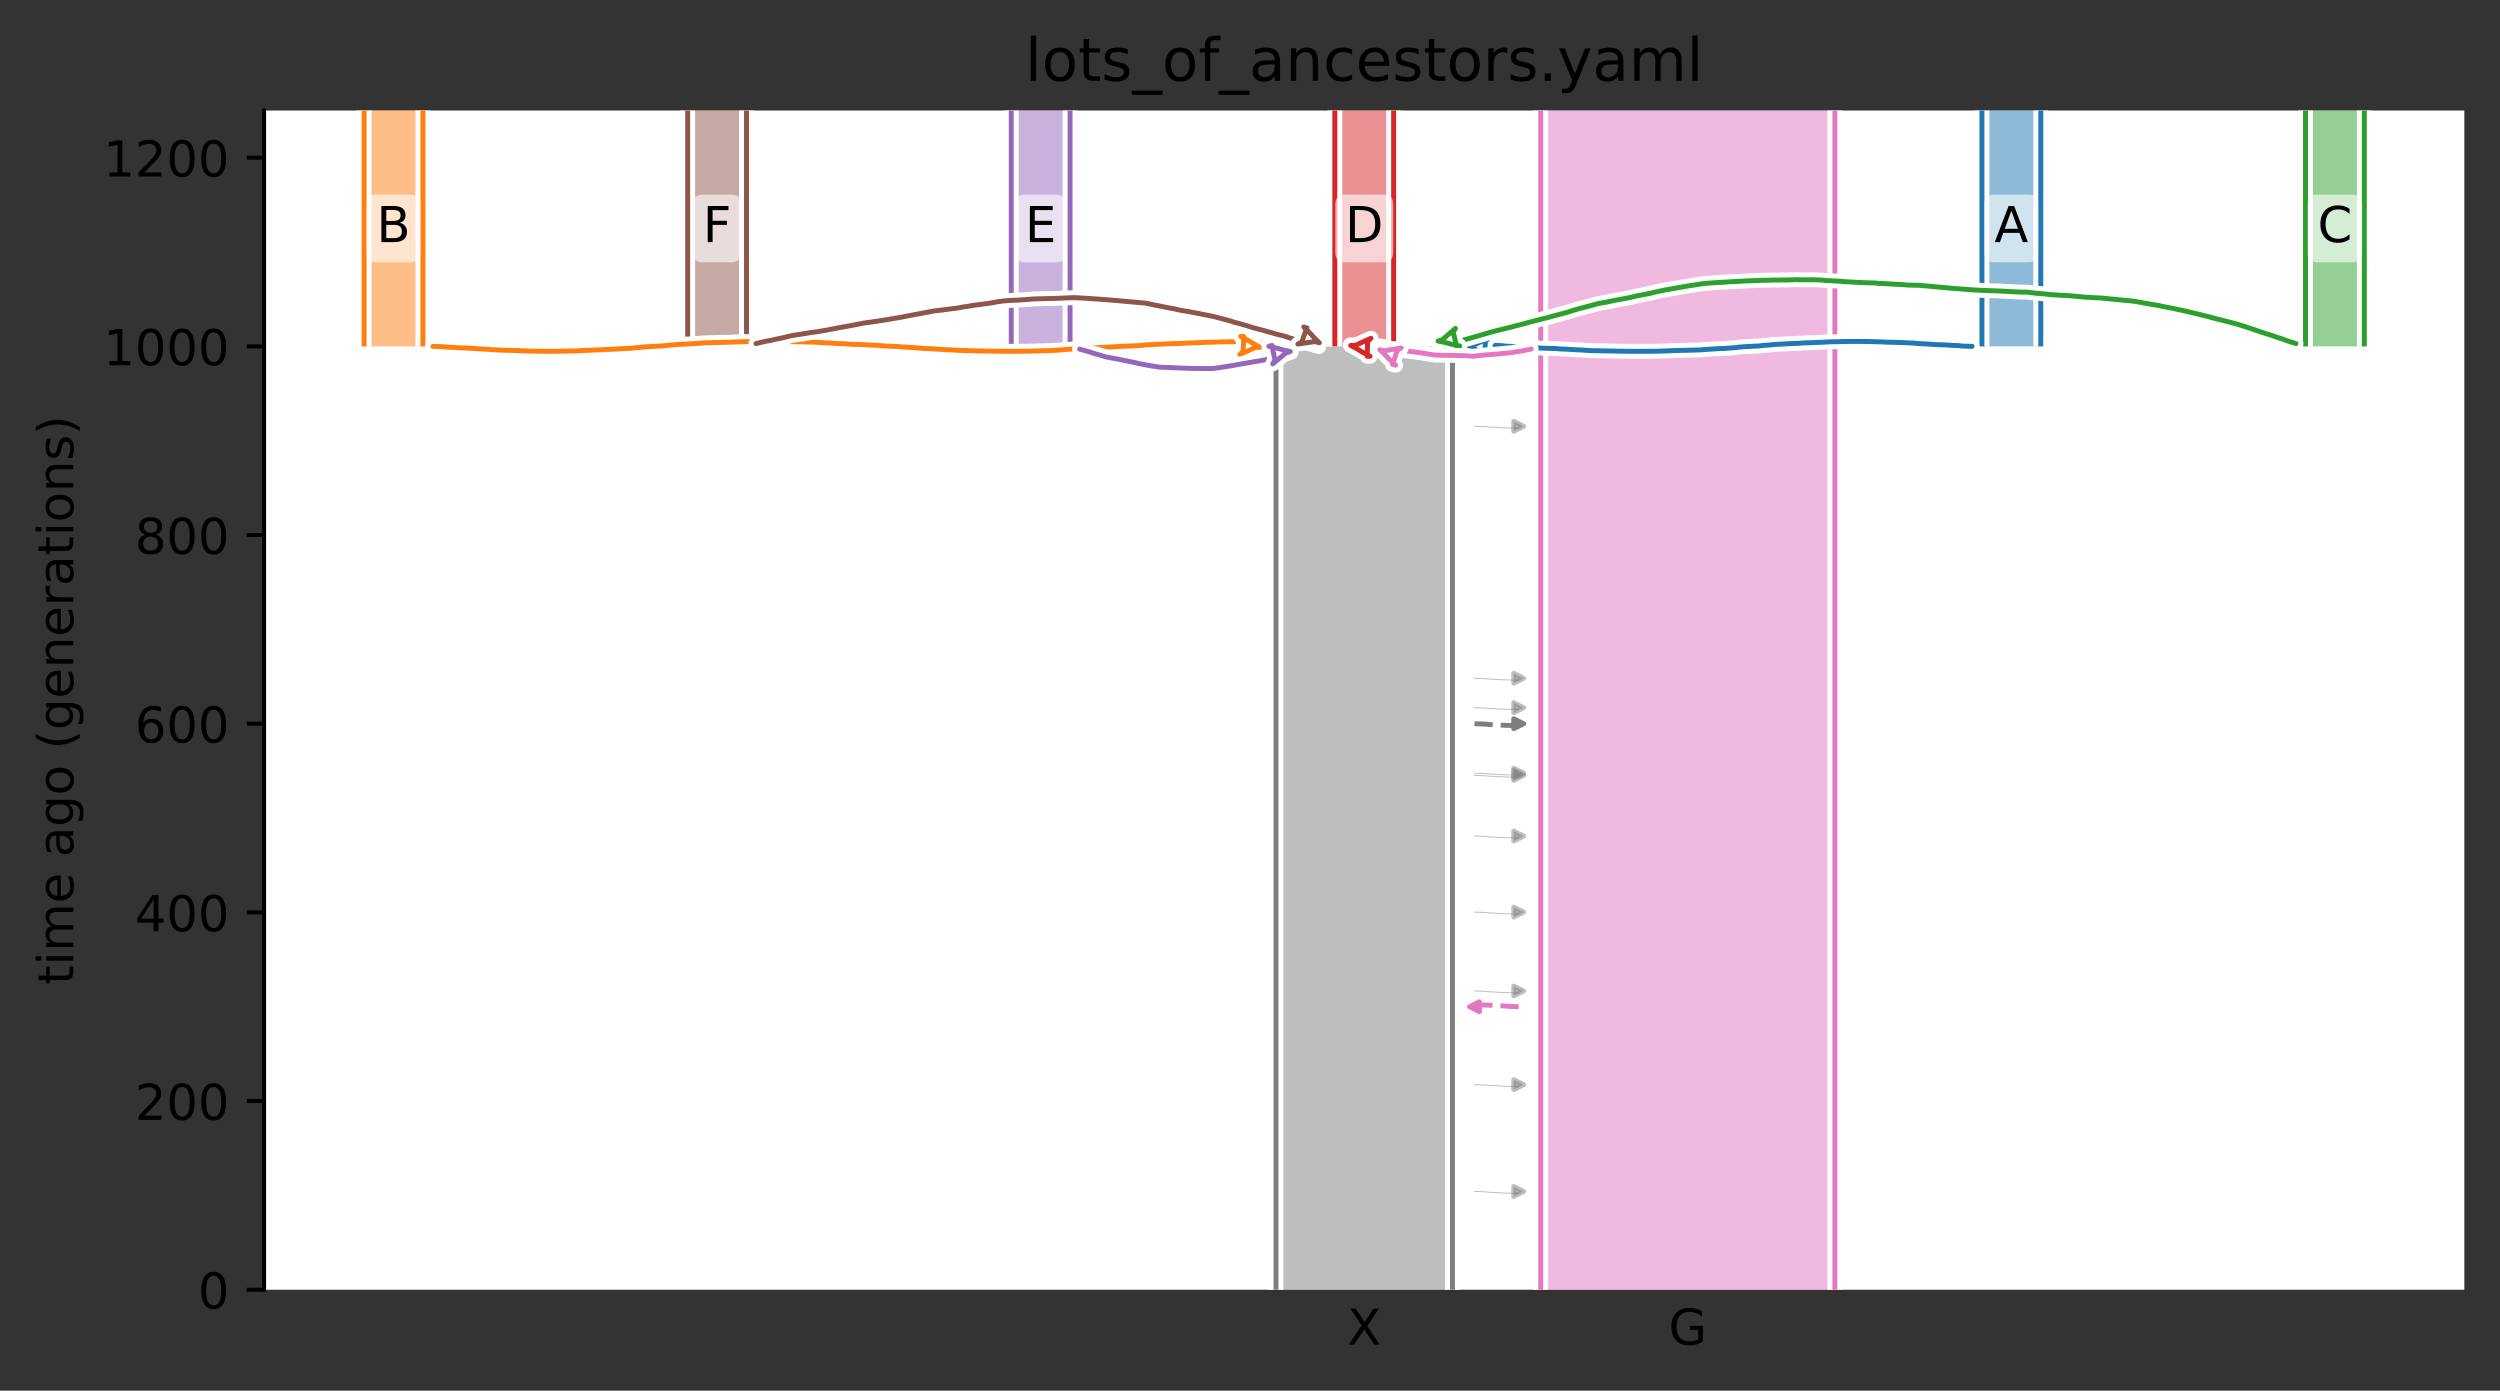 <?xml version="1.0" encoding="utf-8" standalone="no"?>
<!DOCTYPE svg PUBLIC "-//W3C//DTD SVG 1.1//EN"
  "http://www.w3.org/Graphics/SVG/1.1/DTD/svg11.dtd">
<!-- Created with matplotlib (https://matplotlib.org/) -->
<svg height="280.8pt" version="1.1" viewBox="0 0 504.8 280.8" width="504.8pt" xmlns="http://www.w3.org/2000/svg" xmlns:xlink="http://www.w3.org/1999/xlink">
 <rect x="0" y="0" width="504.8" height="280.8" fill="#333333" stroke="none"/>
 <defs>
  <style type="text/css">*{stroke-linecap:butt;stroke-linejoin:round;}</style>
 </defs>
 <g id="figure_1">
  <g id="patch_1">
   <path d="M 0 280.8 
L 504.8 280.8 
L 504.8 0 
L 0 0 
z
" style="fill:none;"/>
  </g>
  <g id="axes_1">
   <g id="patch_2">
    <path d="M 53.328 260.422 
L 497.6 260.422 
L 497.6 22.318 
L 53.328 22.318 
z
" style="fill:#ffffff;"/>
   </g>
   <path clip-path="url(#p0bf426d9a7)" d="M 297.725 219.01 
L 298.725 219.041 
L 299.725 219.078 
L 300.725 219.176 
L 301.725 219.209 
L 302.725 219.282 
L 303.725 219.321 
L 304.725 219.356 
L 306.658 219.414 
" style="fill:none;stroke:#7f7f7f;stroke-linecap:square;stroke-opacity:0.5;stroke-width:0.2;"/>
   <path clip-path="url(#p0bf426d9a7)" d="M 297.725 136.958 
L 298.725 136.99 
L 299.725 137.027 
L 300.725 137.124 
L 301.725 137.157 
L 302.725 137.23 
L 303.725 137.269 
L 304.725 137.304 
L 306.658 137.362 
" style="fill:none;stroke:#7f7f7f;stroke-linecap:square;stroke-opacity:0.5;stroke-width:0.2;"/>
   <path clip-path="url(#p0bf426d9a7)" d="M 297.725 200.097 
L 298.725 200.128 
L 299.725 200.165 
L 300.725 200.263 
L 301.725 200.295 
L 302.725 200.369 
L 303.725 200.407 
L 304.725 200.443 
L 306.658 200.501 
" style="fill:none;stroke:#7f7f7f;stroke-linecap:square;stroke-opacity:0.5;stroke-width:0.2;"/>
   <path clip-path="url(#p0bf426d9a7)" d="M 297.725 156.564 
L 298.725 156.596 
L 299.725 156.633 
L 300.725 156.731 
L 301.725 156.763 
L 302.725 156.837 
L 303.725 156.875 
L 304.725 156.911 
L 306.658 156.968 
" style="fill:none;stroke:#7f7f7f;stroke-linecap:square;stroke-opacity:0.5;stroke-width:0.2;"/>
   <path clip-path="url(#p0bf426d9a7)" d="M 297.725 184.176 
L 298.725 184.207 
L 299.725 184.244 
L 300.725 184.342 
L 301.725 184.375 
L 302.725 184.448 
L 303.725 184.487 
L 304.725 184.522 
L 306.658 184.58 
" style="fill:none;stroke:#7f7f7f;stroke-linecap:square;stroke-opacity:0.5;stroke-width:0.2;"/>
   <path clip-path="url(#p0bf426d9a7)" d="M 297.725 168.819 
L 298.725 168.85 
L 299.725 168.887 
L 300.725 168.985 
L 301.725 169.018 
L 302.725 169.091 
L 303.725 169.13 
L 304.725 169.165 
L 306.658 169.223 
" style="fill:none;stroke:#7f7f7f;stroke-linecap:square;stroke-opacity:0.5;stroke-width:0.2;"/>
   <path clip-path="url(#p0bf426d9a7)" d="M 297.725 156.124 
L 298.725 156.155 
L 299.725 156.192 
L 300.725 156.29 
L 301.725 156.322 
L 302.725 156.396 
L 303.725 156.435 
L 304.725 156.47 
L 306.658 156.528 
" style="fill:none;stroke:#7f7f7f;stroke-linecap:square;stroke-opacity:0.5;stroke-width:0.2;"/>
   <path clip-path="url(#p0bf426d9a7)" d="M 297.725 142.893 
L 298.725 142.925 
L 299.725 142.962 
L 300.725 143.059 
L 301.725 143.092 
L 302.725 143.166 
L 303.725 143.204 
L 304.725 143.24 
L 306.658 143.297 
" style="fill:none;stroke:#7f7f7f;stroke-linecap:square;stroke-opacity:0.5;stroke-width:0.2;"/>
   <path clip-path="url(#p0bf426d9a7)" d="M 297.725 240.577 
L 298.725 240.609 
L 299.725 240.646 
L 300.725 240.743 
L 301.725 240.776 
L 302.725 240.85 
L 303.725 240.888 
L 304.725 240.924 
L 306.658 240.981 
" style="fill:none;stroke:#7f7f7f;stroke-linecap:square;stroke-opacity:0.5;stroke-width:0.2;"/>
   <path clip-path="url(#p0bf426d9a7)" d="M 297.725 86.071 
L 298.725 86.102 
L 299.725 86.139 
L 300.725 86.237 
L 301.725 86.27 
L 302.725 86.343 
L 303.725 86.382 
L 304.725 86.417 
L 306.658 86.475 
" style="fill:none;stroke:#7f7f7f;stroke-linecap:square;stroke-opacity:0.5;stroke-width:0.2;"/>
   <path clip-path="url(#p0bf426d9a7)" d="M 297.725 146.132 
L 298.725 146.164 
L 299.725 146.2 
L 300.725 146.298 
L 301.725 146.331 
L 302.725 146.404 
L 303.725 146.443 
L 304.725 146.478 
L 306.658 146.536 
" style="fill:none;stroke:#7f7f7f;stroke-dasharray:3.7,1.6;stroke-dashoffset:0;"/>
   <path clip-path="url(#p0bf426d9a7)" d="M 306.658 203.277 
L 305.658 203.246 
L 304.658 203.209 
L 303.658 203.111 
L 302.658 203.078 
L 301.658 203.005 
L 300.658 202.966 
L 299.658 202.931 
L 297.725 202.873 
" style="fill:none;stroke:#e377c2;stroke-dasharray:3.7,1.6;stroke-dashoffset:0;"/>
   <g id="PolyCollection_1">
    <path clip-path="url(#p0bf426d9a7)" d="M 412.072 22.318 
L 400.193 22.318 
L 400.193 69.939 
L 412.072 69.939 
L 412.072 69.939 
L 412.072 22.318 
z
" style="fill:#1f77b4;fill-opacity:0.5;"/>
   </g>
   <g id="PolyCollection_2">
    <path clip-path="url(#p0bf426d9a7)" d="M 85.401 22.318 
L 73.522 22.318 
L 73.522 69.939 
L 85.401 69.939 
L 85.401 69.939 
L 85.401 22.318 
z
" style="fill:#ff7f0e;fill-opacity:0.5;"/>
   </g>
   <g id="PolyCollection_3">
    <path clip-path="url(#p0bf426d9a7)" d="M 477.406 22.318 
L 465.527 22.318 
L 465.527 69.939 
L 477.406 69.939 
L 477.406 69.939 
L 477.406 22.318 
z
" style="fill:#2ca02c;fill-opacity:0.5;"/>
   </g>
   <g id="PolyCollection_4">
    <path clip-path="url(#p0bf426d9a7)" d="M 281.404 22.318 
L 269.525 22.318 
L 269.525 69.939 
L 281.404 69.939 
L 281.404 69.939 
L 281.404 22.318 
z
" style="fill:#d62728;fill-opacity:0.5;"/>
   </g>
   <g id="PolyCollection_5">
    <path clip-path="url(#p0bf426d9a7)" d="M 216.069 22.318 
L 204.191 22.318 
L 204.191 69.939 
L 216.069 69.939 
L 216.069 69.939 
L 216.069 22.318 
z
" style="fill:#9467bd;fill-opacity:0.5;"/>
   </g>
   <g id="PolyCollection_6">
    <path clip-path="url(#p0bf426d9a7)" d="M 150.735 22.318 
L 138.856 22.318 
L 138.856 69.939 
L 150.735 69.939 
L 150.735 69.939 
L 150.735 22.318 
z
" style="fill:#8c564b;fill-opacity:0.5;"/>
   </g>
   <g id="PolyCollection_7">
    <path clip-path="url(#p0bf426d9a7)" d="M 370.496 22.318 
L 311.101 22.318 
L 311.101 260.422 
L 370.496 260.422 
L 370.496 260.422 
L 370.496 22.318 
z
" style="fill:#e377c2;fill-opacity:0.5;"/>
   </g>
   <g id="PolyCollection_8">
    <path clip-path="url(#p0bf426d9a7)" d="M 293.282 69.939 
L 257.646 69.939 
L 257.646 260.422 
L 293.282 260.422 
L 293.282 260.422 
L 293.282 69.939 
z
" style="fill:#7f7f7f;fill-opacity:0.5;"/>
   </g>
   <g id="patch_3">
    <path clip-path="url(#p0bf426d9a7)" d="M 400.193 22.318 
L 400.193 69.939 
M 412.072 22.318 
L 412.072 69.939 
" style="fill:none;stroke:#ffffff;stroke-linejoin:miter;stroke-width:3;"/>
    <path clip-path="url(#p0bf426d9a7)" d="M 400.193 22.318 
L 400.193 69.939 
M 412.072 22.318 
L 412.072 69.939 
" style="fill:none;stroke:#1f77b4;stroke-linejoin:miter;"/>
    <g id="patch_4">
     <path clip-path="url(#p0bf426d9a7)" d="M 73.522 22.318 
L 73.522 69.939 
M 85.401 22.318 
L 85.401 69.939 
" style="fill:none;stroke:#ffffff;stroke-linejoin:miter;stroke-width:3;"/>
     <path clip-path="url(#p0bf426d9a7)" d="M 73.522 22.318 
L 73.522 69.939 
M 85.401 22.318 
L 85.401 69.939 
" style="fill:none;stroke:#ff7f0e;stroke-linejoin:miter;"/>
     <g id="patch_5">
      <path clip-path="url(#p0bf426d9a7)" d="M 465.527 22.318 
L 465.527 69.939 
M 477.406 22.318 
L 477.406 69.939 
" style="fill:none;stroke:#ffffff;stroke-linejoin:miter;stroke-width:3;"/>
      <path clip-path="url(#p0bf426d9a7)" d="M 465.527 22.318 
L 465.527 69.939 
M 477.406 22.318 
L 477.406 69.939 
" style="fill:none;stroke:#2ca02c;stroke-linejoin:miter;"/>
      <g id="patch_6">
       <path clip-path="url(#p0bf426d9a7)" d="M 269.525 22.318 
L 269.525 69.939 
M 281.404 22.318 
L 281.404 69.939 
" style="fill:none;stroke:#ffffff;stroke-linejoin:miter;stroke-width:3;"/>
       <path clip-path="url(#p0bf426d9a7)" d="M 269.525 22.318 
L 269.525 69.939 
M 281.404 22.318 
L 281.404 69.939 
" style="fill:none;stroke:#d62728;stroke-linejoin:miter;"/>
       <g id="patch_7">
        <path clip-path="url(#p0bf426d9a7)" d="M 204.191 22.318 
L 204.191 69.939 
M 216.069 22.318 
L 216.069 69.939 
" style="fill:none;stroke:#ffffff;stroke-linejoin:miter;stroke-width:3;"/>
        <path clip-path="url(#p0bf426d9a7)" d="M 204.191 22.318 
L 204.191 69.939 
M 216.069 22.318 
L 216.069 69.939 
" style="fill:none;stroke:#9467bd;stroke-linejoin:miter;"/>
        <g id="patch_8">
         <path clip-path="url(#p0bf426d9a7)" d="M 138.856 22.318 
L 138.856 69.939 
M 150.735 22.318 
L 150.735 69.939 
" style="fill:none;stroke:#ffffff;stroke-linejoin:miter;stroke-width:3;"/>
         <path clip-path="url(#p0bf426d9a7)" d="M 138.856 22.318 
L 138.856 69.939 
M 150.735 22.318 
L 150.735 69.939 
" style="fill:none;stroke:#8c564b;stroke-linejoin:miter;"/>
         <g id="patch_9">
          <path clip-path="url(#p0bf426d9a7)" d="M 311.101 22.318 
L 311.101 260.422 
M 370.496 22.318 
L 370.496 260.422 
" style="fill:none;stroke:#ffffff;stroke-linejoin:miter;stroke-width:3;"/>
          <path clip-path="url(#p0bf426d9a7)" d="M 311.101 22.318 
L 311.101 260.422 
M 370.496 22.318 
L 370.496 260.422 
" style="fill:none;stroke:#e377c2;stroke-linejoin:miter;"/>
          <g id="patch_10">
           <path clip-path="url(#p0bf426d9a7)" d="M 257.646 69.939 
L 257.646 260.422 
M 293.282 69.939 
L 293.282 260.422 
" style="fill:none;stroke:#ffffff;stroke-linejoin:miter;stroke-width:3;"/>
           <path clip-path="url(#p0bf426d9a7)" d="M 257.646 69.939 
L 257.646 260.422 
M 293.282 69.939 
L 293.282 260.422 
" style="fill:none;stroke:#7f7f7f;stroke-linejoin:miter;"/>
           <g id="matplotlib.axis_1">
            <g id="xtick_1">
             <g id="line2d_1"/>
             <g id="text_1">
              <!-- G -->
              <g transform="translate(336.924 271.52)scale(0.1 -0.1)">
               <defs>
                <path d="M 59.516 10.406 
L 59.516 29.984 
L 43.406 29.984 
L 43.406 38.094 
L 69.281 38.094 
L 69.281 6.781 
Q 63.578 2.734 56.688 0.656 
Q 49.812 -1.422 42 -1.422 
Q 24.906 -1.422 15.25 8.562 
Q 5.609 18.562 5.609 36.375 
Q 5.609 54.25 15.25 64.234 
Q 24.906 74.219 42 74.219 
Q 49.125 74.219 55.547 72.453 
Q 61.969 70.703 67.391 67.281 
L 67.391 56.781 
Q 61.922 61.422 55.766 63.766 
Q 49.609 66.109 42.828 66.109 
Q 29.438 66.109 22.719 58.641 
Q 16.016 51.172 16.016 36.375 
Q 16.016 21.625 22.719 14.156 
Q 29.438 6.688 42.828 6.688 
Q 48.047 6.688 52.141 7.594 
Q 56.25 8.5 59.516 10.406 
z
" id="DejaVuSans-71"/>
               </defs>
               <use xlink:href="#DejaVuSans-71"/>
              </g>
             </g>
            </g>
            <g id="xtick_2">
             <g id="line2d_2"/>
             <g id="text_2">
              <!-- X -->
              <g transform="translate(272.039 271.52)scale(0.1 -0.1)">
               <defs>
                <path d="M 6.297 72.906 
L 16.891 72.906 
L 35.016 45.797 
L 53.219 72.906 
L 63.812 72.906 
L 40.375 37.891 
L 65.375 0 
L 54.781 0 
L 34.281 31 
L 13.625 0 
L 2.984 0 
L 29 38.922 
z
" id="DejaVuSans-88"/>
               </defs>
               <use xlink:href="#DejaVuSans-88"/>
              </g>
             </g>
            </g>
           </g>
           <g id="matplotlib.axis_2">
            <g id="ytick_1">
             <g id="line2d_3">
              <defs>
               <path d="M 0 0 
L -3.5 0 
" id="meb9c02643e" style="stroke:#000000;stroke-width:0.8;"/>
              </defs>
              <g>
               <use style="stroke:#000000;stroke-width:0.8;" x="53.328" xlink:href="#meb9c02643e" y="260.422"/>
              </g>
             </g>
             <g id="text_3">
              <!-- 0 -->
              <g transform="translate(39.966 264.221)scale(0.1 -0.1)">
               <defs>
                <path d="M 31.781 66.406 
Q 24.172 66.406 20.328 58.906 
Q 16.5 51.422 16.5 36.375 
Q 16.5 21.391 20.328 13.891 
Q 24.172 6.391 31.781 6.391 
Q 39.453 6.391 43.281 13.891 
Q 47.125 21.391 47.125 36.375 
Q 47.125 51.422 43.281 58.906 
Q 39.453 66.406 31.781 66.406 
z
M 31.781 74.219 
Q 44.047 74.219 50.516 64.516 
Q 56.984 54.828 56.984 36.375 
Q 56.984 17.969 50.516 8.266 
Q 44.047 -1.422 31.781 -1.422 
Q 19.531 -1.422 13.062 8.266 
Q 6.594 17.969 6.594 36.375 
Q 6.594 54.828 13.062 64.516 
Q 19.531 74.219 31.781 74.219 
z
" id="DejaVuSans-48"/>
               </defs>
               <use xlink:href="#DejaVuSans-48"/>
              </g>
             </g>
            </g>
            <g id="ytick_2">
             <g id="line2d_4">
              <g>
               <use style="stroke:#000000;stroke-width:0.8;" x="53.328" xlink:href="#meb9c02643e" y="222.325"/>
              </g>
             </g>
             <g id="text_4">
              <!-- 200 -->
              <g transform="translate(27.241 226.124)scale(0.1 -0.1)">
               <defs>
                <path d="M 19.188 8.297 
L 53.609 8.297 
L 53.609 0 
L 7.328 0 
L 7.328 8.297 
Q 12.938 14.109 22.625 23.891 
Q 32.328 33.688 34.812 36.531 
Q 39.547 41.844 41.422 45.531 
Q 43.312 49.219 43.312 52.781 
Q 43.312 58.594 39.234 62.25 
Q 35.156 65.922 28.609 65.922 
Q 23.969 65.922 18.812 64.312 
Q 13.672 62.703 7.812 59.422 
L 7.812 69.391 
Q 13.766 71.781 18.938 73 
Q 24.125 74.219 28.422 74.219 
Q 39.75 74.219 46.484 68.547 
Q 53.219 62.891 53.219 53.422 
Q 53.219 48.922 51.531 44.891 
Q 49.859 40.875 45.406 35.406 
Q 44.188 33.984 37.641 27.219 
Q 31.109 20.453 19.188 8.297 
z
" id="DejaVuSans-50"/>
               </defs>
               <use xlink:href="#DejaVuSans-50"/>
               <use x="63.623" xlink:href="#DejaVuSans-48"/>
               <use x="127.246" xlink:href="#DejaVuSans-48"/>
              </g>
             </g>
            </g>
            <g id="ytick_3">
             <g id="line2d_5">
              <g>
               <use style="stroke:#000000;stroke-width:0.8;" x="53.328" xlink:href="#meb9c02643e" y="184.229"/>
              </g>
             </g>
             <g id="text_5">
              <!-- 400 -->
              <g transform="translate(27.241 188.028)scale(0.1 -0.1)">
               <defs>
                <path d="M 37.797 64.312 
L 12.891 25.391 
L 37.797 25.391 
z
M 35.203 72.906 
L 47.609 72.906 
L 47.609 25.391 
L 58.016 25.391 
L 58.016 17.188 
L 47.609 17.188 
L 47.609 0 
L 37.797 0 
L 37.797 17.188 
L 4.891 17.188 
L 4.891 26.703 
z
" id="DejaVuSans-52"/>
               </defs>
               <use xlink:href="#DejaVuSans-52"/>
               <use x="63.623" xlink:href="#DejaVuSans-48"/>
               <use x="127.246" xlink:href="#DejaVuSans-48"/>
              </g>
             </g>
            </g>
            <g id="ytick_4">
             <g id="line2d_6">
              <g>
               <use style="stroke:#000000;stroke-width:0.8;" x="53.328" xlink:href="#meb9c02643e" y="146.132"/>
              </g>
             </g>
             <g id="text_6">
              <!-- 600 -->
              <g transform="translate(27.241 149.931)scale(0.1 -0.1)">
               <defs>
                <path d="M 33.016 40.375 
Q 26.375 40.375 22.484 35.828 
Q 18.609 31.297 18.609 23.391 
Q 18.609 15.531 22.484 10.953 
Q 26.375 6.391 33.016 6.391 
Q 39.656 6.391 43.531 10.953 
Q 47.406 15.531 47.406 23.391 
Q 47.406 31.297 43.531 35.828 
Q 39.656 40.375 33.016 40.375 
z
M 52.594 71.297 
L 52.594 62.312 
Q 48.875 64.062 45.094 64.984 
Q 41.312 65.922 37.594 65.922 
Q 27.828 65.922 22.672 59.328 
Q 17.531 52.734 16.797 39.406 
Q 19.672 43.656 24.016 45.922 
Q 28.375 48.188 33.594 48.188 
Q 44.578 48.188 50.953 41.516 
Q 57.328 34.859 57.328 23.391 
Q 57.328 12.156 50.688 5.359 
Q 44.047 -1.422 33.016 -1.422 
Q 20.359 -1.422 13.672 8.266 
Q 6.984 17.969 6.984 36.375 
Q 6.984 53.656 15.188 63.938 
Q 23.391 74.219 37.203 74.219 
Q 40.922 74.219 44.703 73.484 
Q 48.484 72.75 52.594 71.297 
z
" id="DejaVuSans-54"/>
               </defs>
               <use xlink:href="#DejaVuSans-54"/>
               <use x="63.623" xlink:href="#DejaVuSans-48"/>
               <use x="127.246" xlink:href="#DejaVuSans-48"/>
              </g>
             </g>
            </g>
            <g id="ytick_5">
             <g id="line2d_7">
              <g>
               <use style="stroke:#000000;stroke-width:0.8;" x="53.328" xlink:href="#meb9c02643e" y="108.035"/>
              </g>
             </g>
             <g id="text_7">
              <!-- 800 -->
              <g transform="translate(27.241 111.835)scale(0.1 -0.1)">
               <defs>
                <path d="M 31.781 34.625 
Q 24.75 34.625 20.719 30.859 
Q 16.703 27.094 16.703 20.516 
Q 16.703 13.922 20.719 10.156 
Q 24.75 6.391 31.781 6.391 
Q 38.812 6.391 42.859 10.172 
Q 46.922 13.969 46.922 20.516 
Q 46.922 27.094 42.891 30.859 
Q 38.875 34.625 31.781 34.625 
z
M 21.922 38.812 
Q 15.578 40.375 12.031 44.719 
Q 8.5 49.078 8.5 55.328 
Q 8.5 64.062 14.719 69.141 
Q 20.953 74.219 31.781 74.219 
Q 42.672 74.219 48.875 69.141 
Q 55.078 64.062 55.078 55.328 
Q 55.078 49.078 51.531 44.719 
Q 48 40.375 41.703 38.812 
Q 48.828 37.156 52.797 32.312 
Q 56.781 27.484 56.781 20.516 
Q 56.781 9.906 50.312 4.234 
Q 43.844 -1.422 31.781 -1.422 
Q 19.734 -1.422 13.25 4.234 
Q 6.781 9.906 6.781 20.516 
Q 6.781 27.484 10.781 32.312 
Q 14.797 37.156 21.922 38.812 
z
M 18.312 54.391 
Q 18.312 48.734 21.844 45.562 
Q 25.391 42.391 31.781 42.391 
Q 38.141 42.391 41.719 45.562 
Q 45.312 48.734 45.312 54.391 
Q 45.312 60.062 41.719 63.234 
Q 38.141 66.406 31.781 66.406 
Q 25.391 66.406 21.844 63.234 
Q 18.312 60.062 18.312 54.391 
z
" id="DejaVuSans-56"/>
               </defs>
               <use xlink:href="#DejaVuSans-56"/>
               <use x="63.623" xlink:href="#DejaVuSans-48"/>
               <use x="127.246" xlink:href="#DejaVuSans-48"/>
              </g>
             </g>
            </g>
            <g id="ytick_6">
             <g id="line2d_8">
              <g>
               <use style="stroke:#000000;stroke-width:0.8;" x="53.328" xlink:href="#meb9c02643e" y="69.939"/>
              </g>
             </g>
             <g id="text_8">
              <!-- 1000 -->
              <g transform="translate(20.878 73.738)scale(0.1 -0.1)">
               <defs>
                <path d="M 12.406 8.297 
L 28.516 8.297 
L 28.516 63.922 
L 10.984 60.406 
L 10.984 69.391 
L 28.422 72.906 
L 38.281 72.906 
L 38.281 8.297 
L 54.391 8.297 
L 54.391 0 
L 12.406 0 
z
" id="DejaVuSans-49"/>
               </defs>
               <use xlink:href="#DejaVuSans-49"/>
               <use x="63.623" xlink:href="#DejaVuSans-48"/>
               <use x="127.246" xlink:href="#DejaVuSans-48"/>
               <use x="190.869" xlink:href="#DejaVuSans-48"/>
              </g>
             </g>
            </g>
            <g id="ytick_7">
             <g id="line2d_9">
              <g>
               <use style="stroke:#000000;stroke-width:0.8;" x="53.328" xlink:href="#meb9c02643e" y="31.842"/>
              </g>
             </g>
             <g id="text_9">
              <!-- 1200 -->
              <g transform="translate(20.878 35.641)scale(0.1 -0.1)">
               <use xlink:href="#DejaVuSans-49"/>
               <use x="63.623" xlink:href="#DejaVuSans-50"/>
               <use x="127.246" xlink:href="#DejaVuSans-48"/>
               <use x="190.869" xlink:href="#DejaVuSans-48"/>
              </g>
             </g>
            </g>
            <g id="text_10">
             <!-- time ago (generations) -->
             <g transform="translate(14.798 198.841)rotate(-90)scale(0.1 -0.1)">
              <defs>
               <path d="M 18.312 70.219 
L 18.312 54.688 
L 36.812 54.688 
L 36.812 47.703 
L 18.312 47.703 
L 18.312 18.016 
Q 18.312 11.328 20.141 9.422 
Q 21.969 7.516 27.594 7.516 
L 36.812 7.516 
L 36.812 0 
L 27.594 0 
Q 17.188 0 13.234 3.875 
Q 9.281 7.766 9.281 18.016 
L 9.281 47.703 
L 2.688 47.703 
L 2.688 54.688 
L 9.281 54.688 
L 9.281 70.219 
z
" id="DejaVuSans-116"/>
               <path d="M 9.422 54.688 
L 18.406 54.688 
L 18.406 0 
L 9.422 0 
z
M 9.422 75.984 
L 18.406 75.984 
L 18.406 64.594 
L 9.422 64.594 
z
" id="DejaVuSans-105"/>
               <path d="M 52 44.188 
Q 55.375 50.25 60.062 53.125 
Q 64.75 56 71.094 56 
Q 79.641 56 84.281 50.016 
Q 88.922 44.047 88.922 33.016 
L 88.922 0 
L 79.891 0 
L 79.891 32.719 
Q 79.891 40.578 77.094 44.375 
Q 74.312 48.188 68.609 48.188 
Q 61.625 48.188 57.562 43.547 
Q 53.516 38.922 53.516 30.906 
L 53.516 0 
L 44.484 0 
L 44.484 32.719 
Q 44.484 40.625 41.703 44.406 
Q 38.922 48.188 33.109 48.188 
Q 26.219 48.188 22.156 43.531 
Q 18.109 38.875 18.109 30.906 
L 18.109 0 
L 9.078 0 
L 9.078 54.688 
L 18.109 54.688 
L 18.109 46.188 
Q 21.188 51.219 25.484 53.609 
Q 29.781 56 35.688 56 
Q 41.656 56 45.828 52.969 
Q 50 49.953 52 44.188 
z
" id="DejaVuSans-109"/>
               <path d="M 56.203 29.594 
L 56.203 25.203 
L 14.891 25.203 
Q 15.484 15.922 20.484 11.062 
Q 25.484 6.203 34.422 6.203 
Q 39.594 6.203 44.453 7.469 
Q 49.312 8.734 54.109 11.281 
L 54.109 2.781 
Q 49.266 0.734 44.188 -0.344 
Q 39.109 -1.422 33.891 -1.422 
Q 20.797 -1.422 13.156 6.188 
Q 5.516 13.812 5.516 26.812 
Q 5.516 40.234 12.766 48.109 
Q 20.016 56 32.328 56 
Q 43.359 56 49.781 48.891 
Q 56.203 41.797 56.203 29.594 
z
M 47.219 32.234 
Q 47.125 39.594 43.094 43.984 
Q 39.062 48.391 32.422 48.391 
Q 24.906 48.391 20.391 44.141 
Q 15.875 39.891 15.188 32.172 
z
" id="DejaVuSans-101"/>
               <path id="DejaVuSans-32"/>
               <path d="M 34.281 27.484 
Q 23.391 27.484 19.188 25 
Q 14.984 22.516 14.984 16.5 
Q 14.984 11.719 18.141 8.906 
Q 21.297 6.109 26.703 6.109 
Q 34.188 6.109 38.703 11.406 
Q 43.219 16.703 43.219 25.484 
L 43.219 27.484 
z
M 52.203 31.203 
L 52.203 0 
L 43.219 0 
L 43.219 8.297 
Q 40.141 3.328 35.547 0.953 
Q 30.953 -1.422 24.312 -1.422 
Q 15.922 -1.422 10.953 3.297 
Q 6 8.016 6 15.922 
Q 6 25.141 12.172 29.828 
Q 18.359 34.516 30.609 34.516 
L 43.219 34.516 
L 43.219 35.406 
Q 43.219 41.609 39.141 45 
Q 35.062 48.391 27.688 48.391 
Q 23 48.391 18.547 47.266 
Q 14.109 46.141 10.016 43.891 
L 10.016 52.203 
Q 14.938 54.109 19.578 55.047 
Q 24.219 56 28.609 56 
Q 40.484 56 46.344 49.844 
Q 52.203 43.703 52.203 31.203 
z
" id="DejaVuSans-97"/>
               <path d="M 45.406 27.984 
Q 45.406 37.75 41.375 43.109 
Q 37.359 48.484 30.078 48.484 
Q 22.859 48.484 18.828 43.109 
Q 14.797 37.75 14.797 27.984 
Q 14.797 18.266 18.828 12.891 
Q 22.859 7.516 30.078 7.516 
Q 37.359 7.516 41.375 12.891 
Q 45.406 18.266 45.406 27.984 
z
M 54.391 6.781 
Q 54.391 -7.172 48.188 -13.984 
Q 42 -20.797 29.203 -20.797 
Q 24.469 -20.797 20.266 -20.094 
Q 16.062 -19.391 12.109 -17.922 
L 12.109 -9.188 
Q 16.062 -11.328 19.922 -12.344 
Q 23.781 -13.375 27.781 -13.375 
Q 36.625 -13.375 41.016 -8.766 
Q 45.406 -4.156 45.406 5.172 
L 45.406 9.625 
Q 42.625 4.781 38.281 2.391 
Q 33.938 0 27.875 0 
Q 17.828 0 11.672 7.656 
Q 5.516 15.328 5.516 27.984 
Q 5.516 40.672 11.672 48.328 
Q 17.828 56 27.875 56 
Q 33.938 56 38.281 53.609 
Q 42.625 51.219 45.406 46.391 
L 45.406 54.688 
L 54.391 54.688 
z
" id="DejaVuSans-103"/>
               <path d="M 30.609 48.391 
Q 23.391 48.391 19.188 42.75 
Q 14.984 37.109 14.984 27.297 
Q 14.984 17.484 19.156 11.844 
Q 23.344 6.203 30.609 6.203 
Q 37.797 6.203 41.984 11.859 
Q 46.188 17.531 46.188 27.297 
Q 46.188 37.016 41.984 42.703 
Q 37.797 48.391 30.609 48.391 
z
M 30.609 56 
Q 42.328 56 49.016 48.375 
Q 55.719 40.766 55.719 27.297 
Q 55.719 13.875 49.016 6.219 
Q 42.328 -1.422 30.609 -1.422 
Q 18.844 -1.422 12.172 6.219 
Q 5.516 13.875 5.516 27.297 
Q 5.516 40.766 12.172 48.375 
Q 18.844 56 30.609 56 
z
" id="DejaVuSans-111"/>
               <path d="M 31 75.875 
Q 24.469 64.656 21.281 53.656 
Q 18.109 42.672 18.109 31.391 
Q 18.109 20.125 21.312 9.062 
Q 24.516 -2 31 -13.188 
L 23.188 -13.188 
Q 15.875 -1.703 12.234 9.375 
Q 8.594 20.453 8.594 31.391 
Q 8.594 42.281 12.203 53.312 
Q 15.828 64.359 23.188 75.875 
z
" id="DejaVuSans-40"/>
               <path d="M 54.891 33.016 
L 54.891 0 
L 45.906 0 
L 45.906 32.719 
Q 45.906 40.484 42.875 44.328 
Q 39.844 48.188 33.797 48.188 
Q 26.516 48.188 22.312 43.547 
Q 18.109 38.922 18.109 30.906 
L 18.109 0 
L 9.078 0 
L 9.078 54.688 
L 18.109 54.688 
L 18.109 46.188 
Q 21.344 51.125 25.703 53.562 
Q 30.078 56 35.797 56 
Q 45.219 56 50.047 50.172 
Q 54.891 44.344 54.891 33.016 
z
" id="DejaVuSans-110"/>
               <path d="M 41.109 46.297 
Q 39.594 47.172 37.812 47.578 
Q 36.031 48 33.891 48 
Q 26.266 48 22.188 43.047 
Q 18.109 38.094 18.109 28.812 
L 18.109 0 
L 9.078 0 
L 9.078 54.688 
L 18.109 54.688 
L 18.109 46.188 
Q 20.953 51.172 25.484 53.578 
Q 30.031 56 36.531 56 
Q 37.453 56 38.578 55.875 
Q 39.703 55.766 41.062 55.516 
z
" id="DejaVuSans-114"/>
               <path d="M 44.281 53.078 
L 44.281 44.578 
Q 40.484 46.531 36.375 47.5 
Q 32.281 48.484 27.875 48.484 
Q 21.188 48.484 17.844 46.438 
Q 14.5 44.391 14.5 40.281 
Q 14.5 37.156 16.891 35.375 
Q 19.281 33.594 26.516 31.984 
L 29.594 31.297 
Q 39.156 29.25 43.188 25.516 
Q 47.219 21.781 47.219 15.094 
Q 47.219 7.469 41.188 3.016 
Q 35.156 -1.422 24.609 -1.422 
Q 20.219 -1.422 15.453 -0.562 
Q 10.688 0.297 5.422 2 
L 5.422 11.281 
Q 10.406 8.688 15.234 7.391 
Q 20.062 6.109 24.812 6.109 
Q 31.156 6.109 34.562 8.281 
Q 37.984 10.453 37.984 14.406 
Q 37.984 18.062 35.516 20.016 
Q 33.062 21.969 24.703 23.781 
L 21.578 24.516 
Q 13.234 26.266 9.516 29.906 
Q 5.812 33.547 5.812 39.891 
Q 5.812 47.609 11.281 51.797 
Q 16.75 56 26.812 56 
Q 31.781 56 36.172 55.266 
Q 40.578 54.547 44.281 53.078 
z
" id="DejaVuSans-115"/>
               <path d="M 8.016 75.875 
L 15.828 75.875 
Q 23.141 64.359 26.781 53.312 
Q 30.422 42.281 30.422 31.391 
Q 30.422 20.453 26.781 9.375 
Q 23.141 -1.703 15.828 -13.188 
L 8.016 -13.188 
Q 14.5 -2 17.703 9.062 
Q 20.906 20.125 20.906 31.391 
Q 20.906 42.672 17.703 53.656 
Q 14.5 64.656 8.016 75.875 
z
" id="DejaVuSans-41"/>
              </defs>
              <use xlink:href="#DejaVuSans-116"/>
              <use x="39.209" xlink:href="#DejaVuSans-105"/>
              <use x="66.992" xlink:href="#DejaVuSans-109"/>
              <use x="164.404" xlink:href="#DejaVuSans-101"/>
              <use x="225.928" xlink:href="#DejaVuSans-32"/>
              <use x="257.715" xlink:href="#DejaVuSans-97"/>
              <use x="318.994" xlink:href="#DejaVuSans-103"/>
              <use x="382.471" xlink:href="#DejaVuSans-111"/>
              <use x="443.652" xlink:href="#DejaVuSans-32"/>
              <use x="475.439" xlink:href="#DejaVuSans-40"/>
              <use x="514.453" xlink:href="#DejaVuSans-103"/>
              <use x="577.93" xlink:href="#DejaVuSans-101"/>
              <use x="639.453" xlink:href="#DejaVuSans-110"/>
              <use x="702.832" xlink:href="#DejaVuSans-101"/>
              <use x="764.355" xlink:href="#DejaVuSans-114"/>
              <use x="805.469" xlink:href="#DejaVuSans-97"/>
              <use x="866.748" xlink:href="#DejaVuSans-116"/>
              <use x="905.957" xlink:href="#DejaVuSans-105"/>
              <use x="933.74" xlink:href="#DejaVuSans-111"/>
              <use x="994.922" xlink:href="#DejaVuSans-110"/>
              <use x="1058.301" xlink:href="#DejaVuSans-115"/>
              <use x="1110.4" xlink:href="#DejaVuSans-41"/>
             </g>
            </g>
           </g>
           <g id="patch_11">
            <path clip-path="url(#p0bf426d9a7)" d="M 398.193 69.939 
L 397.193 69.907 
L 396.193 69.87 
L 395.193 69.773 
L 394.193 69.74 
L 393.193 69.667 
L 392.193 69.628 
L 391.193 69.593 
L 390.193 69.535 
L 389.193 69.465 
L 388.193 69.413 
L 387.193 69.354 
L 386.193 69.265 
L 385.193 69.219 
L 384.193 69.177 
L 383.193 69.146 
L 382.193 69.12 
L 381.193 69.099 
L 380.193 69.045 
L 379.193 69.017 
L 378.193 68.987 
L 377.193 68.962 
L 376.193 68.95 
L 375.193 68.94 
L 374.193 68.94 
L 373.193 68.95 
L 372.193 68.962 
L 371.193 68.993 
L 370.193 69.004 
L 369.193 69.034 
L 368.193 69.094 
L 367.193 69.131 
L 366.193 69.17 
L 365.193 69.212 
L 364.193 69.245 
L 363.193 69.313 
L 362.193 69.352 
L 361.193 69.394 
L 360.193 69.465 
L 359.193 69.501 
L 358.193 69.56 
L 357.193 69.671 
L 356.193 69.741 
L 355.193 69.854 
L 354.193 69.9 
L 353.193 69.961 
L 352.193 70.01 
L 351.193 70.091 
L 350.193 70.209 
L 349.193 70.279 
L 348.193 70.363 
L 347.193 70.396 
L 346.193 70.447 
L 345.193 70.516 
L 344.193 70.582 
L 343.193 70.659 
L 342.193 70.686 
L 341.193 70.712 
L 340.193 70.735 
L 339.193 70.755 
L 338.193 70.781 
L 337.193 70.831 
L 336.193 70.866 
L 335.193 70.902 
L 334.193 70.917 
L 333.193 70.933 
L 332.193 70.936 
L 331.193 70.939 
L 330.193 70.938 
L 329.193 70.936 
L 328.193 70.923 
L 327.193 70.915 
L 326.193 70.893 
L 325.193 70.87 
L 324.193 70.853 
L 323.193 70.834 
L 322.193 70.814 
L 321.193 70.797 
L 320.193 70.735 
L 319.193 70.659 
L 318.193 70.627 
L 317.193 70.559 
L 316.193 70.505 
L 315.193 70.471 
L 314.193 70.381 
L 313.193 70.353 
L 312.193 70.321 
L 311.193 70.29 
L 310.193 70.235 
L 309.193 70.171 
L 308.193 70.133 
L 307.193 70.037 
L 306.193 69.987 
L 305.193 69.943 
L 304.193 69.903 
L 303.193 69.795 
L 302.193 69.753 
L 301.193 69.691 
L 300.193 69.621 
L 299.193 69.517 
L 298.193 69.48 
L 296.401 69.434 
" style="fill:none;stroke:#ffffff;stroke-linecap:round;stroke-width:3;"/>
            <path clip-path="url(#p0bf426d9a7)" d="M 398.193 69.939 
L 397.193 69.907 
L 396.193 69.87 
L 395.193 69.773 
L 394.193 69.74 
L 393.193 69.667 
L 392.193 69.628 
L 391.193 69.593 
L 390.193 69.535 
L 389.193 69.465 
L 388.193 69.413 
L 387.193 69.354 
L 386.193 69.265 
L 385.193 69.219 
L 384.193 69.177 
L 383.193 69.146 
L 382.193 69.12 
L 381.193 69.099 
L 380.193 69.045 
L 379.193 69.017 
L 378.193 68.987 
L 377.193 68.962 
L 376.193 68.95 
L 375.193 68.94 
L 374.193 68.94 
L 373.193 68.95 
L 372.193 68.962 
L 371.193 68.993 
L 370.193 69.004 
L 369.193 69.034 
L 368.193 69.094 
L 367.193 69.131 
L 366.193 69.17 
L 365.193 69.212 
L 364.193 69.245 
L 363.193 69.313 
L 362.193 69.352 
L 361.193 69.394 
L 360.193 69.465 
L 359.193 69.501 
L 358.193 69.56 
L 357.193 69.671 
L 356.193 69.741 
L 355.193 69.854 
L 354.193 69.9 
L 353.193 69.961 
L 352.193 70.01 
L 351.193 70.091 
L 350.193 70.209 
L 349.193 70.279 
L 348.193 70.363 
L 347.193 70.396 
L 346.193 70.447 
L 345.193 70.516 
L 344.193 70.582 
L 343.193 70.659 
L 342.193 70.686 
L 341.193 70.712 
L 340.193 70.735 
L 339.193 70.755 
L 338.193 70.781 
L 337.193 70.831 
L 336.193 70.866 
L 335.193 70.902 
L 334.193 70.917 
L 333.193 70.933 
L 332.193 70.936 
L 331.193 70.939 
L 330.193 70.938 
L 329.193 70.936 
L 328.193 70.923 
L 327.193 70.915 
L 326.193 70.893 
L 325.193 70.87 
L 324.193 70.853 
L 323.193 70.834 
L 322.193 70.814 
L 321.193 70.797 
L 320.193 70.735 
L 319.193 70.659 
L 318.193 70.627 
L 317.193 70.559 
L 316.193 70.505 
L 315.193 70.471 
L 314.193 70.381 
L 313.193 70.353 
L 312.193 70.321 
L 311.193 70.29 
L 310.193 70.235 
L 309.193 70.171 
L 308.193 70.133 
L 307.193 70.037 
L 306.193 69.987 
L 305.193 69.943 
L 304.193 69.903 
L 303.193 69.795 
L 302.193 69.753 
L 301.193 69.691 
L 300.193 69.621 
L 299.193 69.517 
L 298.193 69.48 
L 296.401 69.434 
" style="fill:none;stroke:#1f77b4;stroke-linecap:round;"/>
            <path clip-path="url(#p0bf426d9a7)" d="M 300.401 71.939 
L 299.521 71.464 
L 298.643 70.983 
L 297.792 70.449 
L 296.49 69.761 
L 297.418 69.735 
L 298.329 69.322 
L 299.24 68.907 
L 300.582 68.3 
L 299.927 68.939 
L 299.875 69.939 
L 299.816 71.939 
L 300.401 71.939 
z
" style="fill:#ffffff;stroke:#ffffff;stroke-linecap:round;stroke-width:3;"/>
            <path clip-path="url(#p0bf426d9a7)" d="M 300.401 71.939 
L 299.521 71.464 
L 298.643 70.983 
L 297.792 70.449 
L 296.49 69.761 
L 297.418 69.735 
L 298.329 69.322 
L 299.24 68.907 
L 300.582 68.3 
L 299.927 68.939 
L 299.875 69.939 
L 299.816 71.939 
L 300.401 71.939 
z
" style="fill:#ffffff;stroke:#1f77b4;stroke-linecap:round;"/>
            <g id="patch_12">
             <path clip-path="url(#p0bf426d9a7)" d="M 87.401 69.939 
L 88.401 69.97 
L 89.401 70.007 
L 90.401 70.105 
L 91.401 70.138 
L 92.401 70.211 
L 93.401 70.25 
L 94.401 70.285 
L 95.401 70.343 
L 96.401 70.413 
L 97.401 70.465 
L 98.401 70.524 
L 99.401 70.613 
L 100.401 70.659 
L 101.401 70.701 
L 102.401 70.732 
L 103.401 70.758 
L 104.401 70.779 
L 105.401 70.833 
L 106.401 70.861 
L 107.401 70.891 
L 108.401 70.916 
L 109.401 70.927 
L 110.401 70.937 
L 111.401 70.937 
L 112.401 70.928 
L 113.401 70.916 
L 114.401 70.885 
L 115.401 70.874 
L 116.401 70.844 
L 117.401 70.784 
L 118.401 70.747 
L 119.401 70.708 
L 120.401 70.665 
L 121.401 70.633 
L 122.401 70.565 
L 123.401 70.526 
L 124.401 70.483 
L 125.401 70.413 
L 126.401 70.376 
L 127.401 70.318 
L 128.401 70.207 
L 129.401 70.136 
L 130.401 70.023 
L 131.401 69.978 
L 132.401 69.916 
L 133.401 69.868 
L 134.401 69.787 
L 135.401 69.668 
L 136.401 69.598 
L 137.401 69.515 
L 138.401 69.482 
L 139.401 69.431 
L 140.401 69.362 
L 141.401 69.296 
L 142.401 69.219 
L 143.401 69.192 
L 144.401 69.165 
L 145.401 69.143 
L 146.401 69.123 
L 147.401 69.097 
L 148.401 69.047 
L 149.401 69.012 
L 150.401 68.976 
L 151.401 68.961 
L 152.401 68.945 
L 153.401 68.941 
L 154.401 68.939 
L 155.401 68.94 
L 156.401 68.941 
L 157.401 68.955 
L 158.401 68.963 
L 159.401 68.985 
L 160.401 69.008 
L 161.401 69.025 
L 162.401 69.043 
L 163.401 69.064 
L 164.401 69.08 
L 165.401 69.143 
L 166.401 69.218 
L 167.401 69.251 
L 168.401 69.319 
L 169.401 69.373 
L 170.401 69.406 
L 171.401 69.497 
L 172.401 69.525 
L 173.401 69.557 
L 174.401 69.588 
L 175.401 69.642 
L 176.401 69.707 
L 177.401 69.745 
L 178.401 69.841 
L 179.401 69.89 
L 180.401 69.934 
L 181.401 69.975 
L 182.401 70.083 
L 183.401 70.125 
L 184.401 70.187 
L 185.401 70.257 
L 186.401 70.361 
L 187.401 70.398 
L 188.401 70.444 
L 189.401 70.513 
L 190.401 70.561 
L 191.401 70.639 
L 192.401 70.669 
L 193.401 70.739 
L 194.401 70.763 
L 195.401 70.792 
L 196.401 70.833 
L 197.401 70.855 
L 198.401 70.869 
L 199.401 70.896 
L 200.401 70.905 
L 201.401 70.917 
L 202.401 70.928 
L 203.401 70.934 
L 204.401 70.939 
L 205.401 70.933 
L 206.401 70.92 
L 207.401 70.912 
L 208.401 70.888 
L 209.401 70.864 
L 210.401 70.828 
L 211.401 70.802 
L 212.401 70.78 
L 213.401 70.711 
L 214.401 70.636 
L 215.401 70.542 
L 216.401 70.491 
L 217.401 70.437 
L 218.401 70.402 
L 219.401 70.296 
L 220.401 70.244 
L 221.401 70.207 
L 222.401 70.176 
L 223.401 70.115 
L 224.401 70.047 
L 225.401 69.998 
L 226.401 69.933 
L 227.401 69.895 
L 228.401 69.853 
L 229.401 69.811 
L 230.401 69.751 
L 231.401 69.638 
L 232.401 69.586 
L 233.401 69.547 
L 234.401 69.5 
L 235.401 69.443 
L 236.401 69.41 
L 237.401 69.374 
L 238.401 69.342 
L 239.401 69.308 
L 240.401 69.249 
L 241.401 69.204 
L 242.401 69.174 
L 243.401 69.124 
L 244.401 69.099 
L 245.401 69.078 
L 246.401 69.043 
L 247.401 69.018 
L 248.401 69.004 
L 249.401 68.985 
L 250.401 68.97 
L 251.401 68.957 
L 252.401 68.951 
L 253.401 68.945 
L 254.53 68.939 
" style="fill:none;stroke:#ffffff;stroke-linecap:round;stroke-width:3;"/>
             <path clip-path="url(#p0bf426d9a7)" d="M 87.401 69.939 
L 88.401 69.97 
L 89.401 70.007 
L 90.401 70.105 
L 91.401 70.138 
L 92.401 70.211 
L 93.401 70.25 
L 94.401 70.285 
L 95.401 70.343 
L 96.401 70.413 
L 97.401 70.465 
L 98.401 70.524 
L 99.401 70.613 
L 100.401 70.659 
L 101.401 70.701 
L 102.401 70.732 
L 103.401 70.758 
L 104.401 70.779 
L 105.401 70.833 
L 106.401 70.861 
L 107.401 70.891 
L 108.401 70.916 
L 109.401 70.927 
L 110.401 70.937 
L 111.401 70.937 
L 112.401 70.928 
L 113.401 70.916 
L 114.401 70.885 
L 115.401 70.874 
L 116.401 70.844 
L 117.401 70.784 
L 118.401 70.747 
L 119.401 70.708 
L 120.401 70.665 
L 121.401 70.633 
L 122.401 70.565 
L 123.401 70.526 
L 124.401 70.483 
L 125.401 70.413 
L 126.401 70.376 
L 127.401 70.318 
L 128.401 70.207 
L 129.401 70.136 
L 130.401 70.023 
L 131.401 69.978 
L 132.401 69.916 
L 133.401 69.868 
L 134.401 69.787 
L 135.401 69.668 
L 136.401 69.598 
L 137.401 69.515 
L 138.401 69.482 
L 139.401 69.431 
L 140.401 69.362 
L 141.401 69.296 
L 142.401 69.219 
L 143.401 69.192 
L 144.401 69.165 
L 145.401 69.143 
L 146.401 69.123 
L 147.401 69.097 
L 148.401 69.047 
L 149.401 69.012 
L 150.401 68.976 
L 151.401 68.961 
L 152.401 68.945 
L 153.401 68.941 
L 154.401 68.939 
L 155.401 68.94 
L 156.401 68.941 
L 157.401 68.955 
L 158.401 68.963 
L 159.401 68.985 
L 160.401 69.008 
L 161.401 69.025 
L 162.401 69.043 
L 163.401 69.064 
L 164.401 69.08 
L 165.401 69.143 
L 166.401 69.218 
L 167.401 69.251 
L 168.401 69.319 
L 169.401 69.373 
L 170.401 69.406 
L 171.401 69.497 
L 172.401 69.525 
L 173.401 69.557 
L 174.401 69.588 
L 175.401 69.642 
L 176.401 69.707 
L 177.401 69.745 
L 178.401 69.841 
L 179.401 69.89 
L 180.401 69.934 
L 181.401 69.975 
L 182.401 70.083 
L 183.401 70.125 
L 184.401 70.187 
L 185.401 70.257 
L 186.401 70.361 
L 187.401 70.398 
L 188.401 70.444 
L 189.401 70.513 
L 190.401 70.561 
L 191.401 70.639 
L 192.401 70.669 
L 193.401 70.739 
L 194.401 70.763 
L 195.401 70.792 
L 196.401 70.833 
L 197.401 70.855 
L 198.401 70.869 
L 199.401 70.896 
L 200.401 70.905 
L 201.401 70.917 
L 202.401 70.928 
L 203.401 70.934 
L 204.401 70.939 
L 205.401 70.933 
L 206.401 70.92 
L 207.401 70.912 
L 208.401 70.888 
L 209.401 70.864 
L 210.401 70.828 
L 211.401 70.802 
L 212.401 70.78 
L 213.401 70.711 
L 214.401 70.636 
L 215.401 70.542 
L 216.401 70.491 
L 217.401 70.437 
L 218.401 70.402 
L 219.401 70.296 
L 220.401 70.244 
L 221.401 70.207 
L 222.401 70.176 
L 223.401 70.115 
L 224.401 70.047 
L 225.401 69.998 
L 226.401 69.933 
L 227.401 69.895 
L 228.401 69.853 
L 229.401 69.811 
L 230.401 69.751 
L 231.401 69.638 
L 232.401 69.586 
L 233.401 69.547 
L 234.401 69.5 
L 235.401 69.443 
L 236.401 69.41 
L 237.401 69.374 
L 238.401 69.342 
L 239.401 69.308 
L 240.401 69.249 
L 241.401 69.204 
L 242.401 69.174 
L 243.401 69.124 
L 244.401 69.099 
L 245.401 69.078 
L 246.401 69.043 
L 247.401 69.018 
L 248.401 69.004 
L 249.401 68.985 
L 250.401 68.97 
L 251.401 68.957 
L 252.401 68.951 
L 253.401 68.945 
L 254.53 68.939 
" style="fill:none;stroke:#ff7f0e;stroke-linecap:round;"/>
             <path clip-path="url(#p0bf426d9a7)" d="M 250.53 67.939 
L 251.41 68.414 
L 252.288 68.894 
L 253.139 69.429 
L 254.441 70.117 
L 253.514 70.143 
L 252.602 70.555 
L 251.692 70.971 
L 250.349 71.578 
L 251.004 70.939 
L 251.056 69.939 
L 251.115 67.939 
L 250.53 67.939 
z
" style="fill:#ffffff;stroke:#ffffff;stroke-linecap:round;stroke-width:3;"/>
             <path clip-path="url(#p0bf426d9a7)" d="M 250.53 67.939 
L 251.41 68.414 
L 252.288 68.894 
L 253.139 69.429 
L 254.441 70.117 
L 253.514 70.143 
L 252.602 70.555 
L 251.692 70.971 
L 250.349 71.578 
L 251.004 70.939 
L 251.056 69.939 
L 251.115 67.939 
L 250.53 67.939 
z
" style="fill:#ffffff;stroke:#ff7f0e;stroke-linecap:round;"/>
             <g id="patch_13">
              <path clip-path="url(#p0bf426d9a7)" d="M 463.61 69.37 
L 462.654 69.074 
L 461.7 68.773 
L 460.762 68.413 
L 459.806 68.116 
L 458.862 67.78 
L 457.908 67.477 
L 456.953 67.177 
L 456.005 66.856 
L 455.059 66.523 
L 454.109 66.207 
L 452.873 65.806 
L 451.886 65.496 
L 450.92 65.236 
L 449.953 64.978 
L 448.983 64.733 
L 448.012 64.492 
L 447.04 64.255 
L 446.075 63.987 
L 445.105 63.744 
L 444.135 63.499 
L 443.164 63.258 
L 442.19 63.032 
L 441.216 62.806 
L 440.239 62.59 
L 439.261 62.384 
L 438.282 62.18 
L 437.298 61.994 
L 436.32 61.789 
L 435.337 61.603 
L 434.347 61.446 
L 433.363 61.266 
L 432.378 61.089 
L 431.114 60.853 
L 430.07 60.729 
L 429.071 60.65 
L 428.076 60.542 
L 427.08 60.437 
L 426.081 60.361 
L 425.086 60.25 
L 424.088 60.161 
L 423.083 60.125 
L 422.083 60.048 
L 421.078 60.013 
L 420.082 59.912 
L 419.084 59.826 
L 418.087 59.727 
L 417.086 59.661 
L 416.08 59.632 
L 415.08 59.554 
L 414.079 59.49 
L 413.085 59.377 
L 412.088 59.281 
L 411.089 59.202 
L 409.136 58.98 
L 408.18 58.987 
L 407.18 58.939 
L 406.181 58.89 
L 405.182 58.838 
L 404.184 58.783 
L 403.184 58.734 
L 402.184 58.709 
L 401.184 58.669 
L 400.184 58.63 
L 399.185 58.57 
L 398.187 58.511 
L 397.19 58.44 
L 396.192 58.367 
L 395.195 58.292 
L 394.198 58.215 
L 393.202 58.127 
L 392.205 58.044 
L 391.21 57.947 
L 390.214 57.85 
L 389.218 57.757 
L 387.47 57.608 
L 386.536 57.588 
L 385.536 57.57 
L 384.536 57.505 
L 383.536 57.428 
L 382.536 57.393 
L 381.536 57.324 
L 380.537 57.268 
L 379.537 57.233 
L 378.537 57.141 
L 377.537 57.11 
L 376.537 57.077 
L 375.537 57.044 
L 374.537 56.988 
L 373.537 56.921 
L 372.537 56.881 
L 371.537 56.783 
L 370.537 56.732 
L 369.538 56.686 
L 368.538 56.644 
L 367.538 56.534 
L 365.878 56.49 
L 364.863 56.5 
L 363.86 56.501 
L 362.855 56.469 
L 361.855 56.503 
L 360.855 56.529 
L 359.852 56.532 
L 358.851 56.555 
L 357.848 56.549 
L 356.849 56.59 
L 355.846 56.592 
L 354.847 56.64 
L 353.848 56.683 
L 352.847 56.713 
L 351.848 56.763 
L 350.85 56.82 
L 349.851 56.865 
L 348.852 56.927 
L 347.854 56.986 
L 346.856 57.047 
L 345.858 57.113 
L 344.18 57.228 
L 343.119 57.385 
L 342.132 57.542 
L 341.143 57.694 
L 340.157 57.862 
L 339.171 58.029 
L 338.186 58.209 
L 337.201 58.379 
L 336.214 58.545 
L 335.234 58.756 
L 334.256 58.974 
L 333.28 59.211 
L 332.297 59.405 
L 331.315 59.603 
L 330.331 59.781 
L 329.357 60.03 
L 328.375 60.226 
L 327.39 60.406 
L 326.405 60.581 
L 325.424 60.785 
L 324.444 60.996 
L 322.651 61.306 
L 321.684 61.585 
L 320.715 61.836 
L 319.747 62.092 
L 318.78 62.347 
L 317.816 62.619 
L 316.863 62.944 
L 315.898 63.21 
L 314.929 63.462 
L 313.963 63.723 
L 312.998 63.992 
L 312.028 64.238 
L 311.059 64.488 
L 310.089 64.734 
L 309.12 64.981 
L 308.156 65.253 
L 307.188 65.511 
L 306.218 65.754 
L 305.252 66.018 
L 304.281 66.257 
L 303.308 66.492 
L 302.339 66.74 
L 301.298 66.993 
L 300.384 67.26 
L 299.425 67.544 
L 298.465 67.824 
L 297.504 68.101 
L 296.541 68.372 
L 295.579 68.644 
L 294.616 68.914 
L 293.651 69.177 
L 292.686 69.44 
L 291.719 69.694 
L 290.587 69.976 
" style="fill:none;stroke:#ffffff;stroke-linecap:round;stroke-width:3;"/>
              <path clip-path="url(#p0bf426d9a7)" d="M 463.61 69.37 
L 462.654 69.074 
L 461.7 68.773 
L 460.762 68.413 
L 459.806 68.116 
L 458.862 67.78 
L 457.908 67.477 
L 456.953 67.177 
L 456.005 66.856 
L 455.059 66.523 
L 454.109 66.207 
L 452.873 65.806 
L 451.886 65.496 
L 450.92 65.236 
L 449.953 64.978 
L 448.983 64.733 
L 448.012 64.492 
L 447.04 64.255 
L 446.075 63.987 
L 445.105 63.744 
L 444.135 63.499 
L 443.164 63.258 
L 442.19 63.032 
L 441.216 62.806 
L 440.239 62.59 
L 439.261 62.384 
L 438.282 62.18 
L 437.298 61.994 
L 436.32 61.789 
L 435.337 61.603 
L 434.347 61.446 
L 433.363 61.266 
L 432.378 61.089 
L 431.114 60.853 
L 430.07 60.729 
L 429.071 60.65 
L 428.076 60.542 
L 427.08 60.437 
L 426.081 60.361 
L 425.086 60.25 
L 424.088 60.161 
L 423.083 60.125 
L 422.083 60.048 
L 421.078 60.013 
L 420.082 59.912 
L 419.084 59.826 
L 418.087 59.727 
L 417.086 59.661 
L 416.08 59.632 
L 415.08 59.554 
L 414.079 59.49 
L 413.085 59.377 
L 412.088 59.281 
L 411.089 59.202 
L 409.136 58.98 
L 408.18 58.987 
L 407.18 58.939 
L 406.181 58.89 
L 405.182 58.838 
L 404.184 58.783 
L 403.184 58.734 
L 402.184 58.709 
L 401.184 58.669 
L 400.184 58.63 
L 399.185 58.57 
L 398.187 58.511 
L 397.19 58.44 
L 396.192 58.367 
L 395.195 58.292 
L 394.198 58.215 
L 393.202 58.127 
L 392.205 58.044 
L 391.21 57.947 
L 390.214 57.85 
L 389.218 57.757 
L 387.47 57.608 
L 386.536 57.588 
L 385.536 57.57 
L 384.536 57.505 
L 383.536 57.428 
L 382.536 57.393 
L 381.536 57.324 
L 380.537 57.268 
L 379.537 57.233 
L 378.537 57.141 
L 377.537 57.11 
L 376.537 57.077 
L 375.537 57.044 
L 374.537 56.988 
L 373.537 56.921 
L 372.537 56.881 
L 371.537 56.783 
L 370.537 56.732 
L 369.538 56.686 
L 368.538 56.644 
L 367.538 56.534 
L 365.878 56.49 
L 364.863 56.5 
L 363.86 56.501 
L 362.855 56.469 
L 361.855 56.503 
L 360.855 56.529 
L 359.852 56.532 
L 358.851 56.555 
L 357.848 56.549 
L 356.849 56.59 
L 355.846 56.592 
L 354.847 56.64 
L 353.848 56.683 
L 352.847 56.713 
L 351.848 56.763 
L 350.85 56.82 
L 349.851 56.865 
L 348.852 56.927 
L 347.854 56.986 
L 346.856 57.047 
L 345.858 57.113 
L 344.18 57.228 
L 343.119 57.385 
L 342.132 57.542 
L 341.143 57.694 
L 340.157 57.862 
L 339.171 58.029 
L 338.186 58.209 
L 337.201 58.379 
L 336.214 58.545 
L 335.234 58.756 
L 334.256 58.974 
L 333.28 59.211 
L 332.297 59.405 
L 331.315 59.603 
L 330.331 59.781 
L 329.357 60.03 
L 328.375 60.226 
L 327.39 60.406 
L 326.405 60.581 
L 325.424 60.785 
L 324.444 60.996 
L 322.651 61.306 
L 321.684 61.585 
L 320.715 61.836 
L 319.747 62.092 
L 318.78 62.347 
L 317.816 62.619 
L 316.863 62.944 
L 315.898 63.21 
L 314.929 63.462 
L 313.963 63.723 
L 312.998 63.992 
L 312.028 64.238 
L 311.059 64.488 
L 310.089 64.734 
L 309.12 64.981 
L 308.156 65.253 
L 307.188 65.511 
L 306.218 65.754 
L 305.252 66.018 
L 304.281 66.257 
L 303.308 66.492 
L 302.339 66.74 
L 301.298 66.993 
L 300.384 67.26 
L 299.425 67.544 
L 298.465 67.824 
L 297.504 68.101 
L 296.541 68.372 
L 295.579 68.644 
L 294.616 68.914 
L 293.651 69.177 
L 292.686 69.44 
L 291.719 69.694 
L 290.587 69.976 
" style="fill:none;stroke:#2ca02c;stroke-linecap:round;"/>
              <path clip-path="url(#p0bf426d9a7)" d="M 294.735 69.847 
L 293.756 69.639 
L 292.779 69.426 
L 291.812 69.152 
L 290.369 68.859 
L 291.251 68.573 
L 292.01 67.92 
L 292.766 67.265 
L 293.883 66.305 
L 293.435 67.102 
L 293.667 68.076 
L 294.173 70.012 
L 294.735 69.847 
z
" style="fill:#ffffff;stroke:#ffffff;stroke-linecap:round;stroke-width:3;"/>
              <path clip-path="url(#p0bf426d9a7)" d="M 294.735 69.847 
L 293.756 69.639 
L 292.779 69.426 
L 291.812 69.152 
L 290.369 68.859 
L 291.251 68.573 
L 292.01 67.92 
L 292.766 67.265 
L 293.883 66.305 
L 293.435 67.102 
L 293.667 68.076 
L 294.173 70.012 
L 294.735 69.847 
z
" style="fill:#ffffff;stroke:#2ca02c;stroke-linecap:round;"/>
              <g id="patch_14">
               <path clip-path="url(#p0bf426d9a7)" d="M 279.405 69.939 
L 278.405 69.907 
L 277.405 69.87 
L 276.405 69.773 
L 275.405 69.74 
L 274.405 69.667 
L 272.645 69.628 
" style="fill:none;stroke:#ffffff;stroke-linecap:round;stroke-width:3;"/>
               <path clip-path="url(#p0bf426d9a7)" d="M 279.405 69.939 
L 278.405 69.907 
L 277.405 69.87 
L 276.405 69.773 
L 275.405 69.74 
L 274.405 69.667 
L 272.645 69.628 
" style="fill:none;stroke:#d62728;stroke-linecap:round;"/>
               <path clip-path="url(#p0bf426d9a7)" d="M 276.645 71.939 
L 275.764 71.464 
L 274.887 70.983 
L 274.036 70.449 
L 272.734 69.761 
L 273.661 69.735 
L 274.573 69.322 
L 275.483 68.907 
L 276.825 68.3 
L 276.171 68.939 
L 276.119 69.939 
L 276.06 71.939 
L 276.645 71.939 
z
" style="fill:#ffffff;stroke:#ffffff;stroke-linecap:round;stroke-width:3;"/>
               <path clip-path="url(#p0bf426d9a7)" d="M 276.645 71.939 
L 275.764 71.464 
L 274.887 70.983 
L 274.036 70.449 
L 272.734 69.761 
L 273.661 69.735 
L 274.573 69.322 
L 275.483 68.907 
L 276.825 68.3 
L 276.171 68.939 
L 276.119 69.939 
L 276.06 71.939 
L 276.645 71.939 
z
" style="fill:#ffffff;stroke:#d62728;stroke-linecap:round;"/>
               <g id="patch_15">
                <path clip-path="url(#p0bf426d9a7)" d="M 217.992 70.492 
L 218.957 70.759 
L 219.92 71.031 
L 220.868 71.362 
L 221.832 71.629 
L 223.37 72.079 
L 224.38 72.263 
L 225.365 72.44 
L 226.347 72.639 
L 227.327 72.85 
L 228.309 73.043 
L 229.291 73.243 
L 230.268 73.472 
L 231.252 73.659 
L 232.236 73.843 
L 234.105 74.141 
L 235.211 74.182 
L 236.211 74.21 
L 237.211 74.271 
L 238.21 74.306 
L 239.21 74.343 
L 240.21 74.375 
L 241.21 74.394 
L 242.21 74.411 
L 243.21 74.417 
L 244.858 74.419 
L 245.985 74.268 
L 246.972 74.106 
L 247.962 73.963 
L 248.949 73.802 
L 249.933 73.611 
L 250.919 73.443 
L 251.905 73.273 
L 252.891 73.099 
L 253.878 72.935 
L 255.461 72.658 
L 256.488 72.375 
L 257.45 72.1 
L 258.406 71.799 
L 259.37 71.53 
L 260.673 71.158 
" style="fill:none;stroke:#ffffff;stroke-linecap:round;stroke-width:3;"/>
                <path clip-path="url(#p0bf426d9a7)" d="M 217.992 70.492 
L 218.957 70.759 
L 219.92 71.031 
L 220.868 71.362 
L 221.832 71.629 
L 223.37 72.079 
L 224.38 72.263 
L 225.365 72.44 
L 226.347 72.639 
L 227.327 72.85 
L 228.309 73.043 
L 229.291 73.243 
L 230.268 73.472 
L 231.252 73.659 
L 232.236 73.843 
L 234.105 74.141 
L 235.211 74.182 
L 236.211 74.21 
L 237.211 74.271 
L 238.21 74.306 
L 239.21 74.343 
L 240.21 74.375 
L 241.21 74.394 
L 242.21 74.411 
L 243.21 74.417 
L 244.858 74.419 
L 245.985 74.268 
L 246.972 74.106 
L 247.962 73.963 
L 248.949 73.802 
L 249.933 73.611 
L 250.919 73.443 
L 251.905 73.273 
L 252.891 73.099 
L 253.878 72.935 
L 255.461 72.658 
L 256.488 72.375 
L 257.45 72.1 
L 258.406 71.799 
L 259.37 71.53 
L 260.673 71.158 
" style="fill:none;stroke:#9467bd;stroke-linecap:round;"/>
                <path clip-path="url(#p0bf426d9a7)" d="M 256.197 69.925 
L 257.172 70.149 
L 258.146 70.379 
L 259.108 70.668 
L 260.546 70.984 
L 259.659 71.256 
L 258.89 71.896 
L 258.123 72.539 
L 256.99 73.481 
L 257.451 72.691 
L 257.236 71.713 
L 257.027 70.733 
L 256.846 69.746 
L 256.197 69.925 
z
" style="fill:#ffffff;stroke:#ffffff;stroke-linecap:round;stroke-width:3;"/>
                <path clip-path="url(#p0bf426d9a7)" d="M 256.197 69.925 
L 257.172 70.149 
L 258.146 70.379 
L 259.108 70.668 
L 260.546 70.984 
L 259.659 71.256 
L 258.89 71.896 
L 258.123 72.539 
L 256.99 73.481 
L 257.451 72.691 
L 257.236 71.713 
L 257.027 70.733 
L 256.846 69.746 
L 256.197 69.925 
z
" style="fill:#ffffff;stroke:#9467bd;stroke-linecap:round;"/>
                <g id="patch_16">
                 <path clip-path="url(#p0bf426d9a7)" d="M 152.653 69.373 
L 153.626 69.14 
L 154.601 68.913 
L 155.591 68.744 
L 156.565 68.513 
L 157.549 68.321 
L 158.524 68.095 
L 159.925 67.75 
L 160.897 67.597 
L 161.889 67.452 
L 162.877 67.289 
L 163.866 67.133 
L 164.862 67.005 
L 165.849 66.836 
L 166.835 66.664 
L 167.818 66.48 
L 168.8 66.291 
L 169.782 66.098 
L 170.77 65.937 
L 171.753 65.751 
L 172.736 65.566 
L 174.379 65.232 
L 175.303 65.11 
L 176.294 64.974 
L 177.283 64.829 
L 178.271 64.674 
L 179.259 64.516 
L 180.243 64.34 
L 181.231 64.183 
L 182.216 64.008 
L 183.197 63.803 
L 184.181 63.621 
L 185.164 63.436 
L 186.147 63.249 
L 187.132 63.071 
L 188.563 62.792 
L 189.513 62.683 
L 190.507 62.565 
L 191.499 62.42 
L 192.494 62.309 
L 193.486 62.176 
L 194.475 61.99 
L 195.467 61.845 
L 196.456 61.657 
L 197.45 61.537 
L 198.442 61.401 
L 199.436 61.277 
L 200.427 61.122 
L 201.415 60.929 
L 202.715 60.761 
L 203.74 60.674 
L 204.74 60.638 
L 205.739 60.584 
L 206.739 60.513 
L 207.739 60.444 
L 208.739 60.364 
L 209.739 60.334 
L 210.739 60.305 
L 211.739 60.28 
L 212.739 60.257 
L 213.739 60.228 
L 214.738 60.176 
L 215.738 60.138 
L 216.974 60.099 
L 218.042 60.155 
L 219.041 60.21 
L 220.039 60.276 
L 221.036 60.343 
L 222.034 60.414 
L 223.031 60.486 
L 224.028 60.569 
L 225.025 60.647 
L 226.021 60.738 
L 227.017 60.831 
L 228.013 60.918 
L 229.009 61.006 
L 230.006 61.097 
L 231.238 61.199 
L 232.281 61.41 
L 233.26 61.626 
L 234.245 61.8 
L 235.225 62.009 
L 236.208 62.204 
L 237.193 62.379 
L 238.17 62.61 
L 239.156 62.779 
L 240.141 62.952 
L 241.127 63.125 
L 242.109 63.321 
L 243.09 63.526 
L 244.074 63.706 
L 245.36 63.987 
L 246.334 64.248 
L 247.302 64.502 
L 248.271 64.753 
L 249.225 65.071 
L 250.194 65.323 
L 251.158 65.595 
L 252.12 65.875 
L 253.076 66.189 
L 254.045 66.437 
L 255.013 66.693 
L 255.976 66.972 
L 256.943 67.231 
L 257.904 67.519 
L 259.326 67.858 
L 260.236 68.178 
L 261.195 68.464 
L 262.152 68.754 
L 263.106 69.056 
L 264.065 69.34 
L 265.027 69.615 
L 266.285 69.985 
" style="fill:none;stroke:#ffffff;stroke-linecap:round;stroke-width:3;"/>
                 <path clip-path="url(#p0bf426d9a7)" d="M 152.653 69.373 
L 153.626 69.14 
L 154.601 68.913 
L 155.591 68.744 
L 156.565 68.513 
L 157.549 68.321 
L 158.524 68.095 
L 159.925 67.75 
L 160.897 67.597 
L 161.889 67.452 
L 162.877 67.289 
L 163.866 67.133 
L 164.862 67.005 
L 165.849 66.836 
L 166.835 66.664 
L 167.818 66.48 
L 168.8 66.291 
L 169.782 66.098 
L 170.77 65.937 
L 171.753 65.751 
L 172.736 65.566 
L 174.379 65.232 
L 175.303 65.11 
L 176.294 64.974 
L 177.283 64.829 
L 178.271 64.674 
L 179.259 64.516 
L 180.243 64.34 
L 181.231 64.183 
L 182.216 64.008 
L 183.197 63.803 
L 184.181 63.621 
L 185.164 63.436 
L 186.147 63.249 
L 187.132 63.071 
L 188.563 62.792 
L 189.513 62.683 
L 190.507 62.565 
L 191.499 62.42 
L 192.494 62.309 
L 193.486 62.176 
L 194.475 61.99 
L 195.467 61.845 
L 196.456 61.657 
L 197.45 61.537 
L 198.442 61.401 
L 199.436 61.277 
L 200.427 61.122 
L 201.415 60.929 
L 202.715 60.761 
L 203.74 60.674 
L 204.74 60.638 
L 205.739 60.584 
L 206.739 60.513 
L 207.739 60.444 
L 208.739 60.364 
L 209.739 60.334 
L 210.739 60.305 
L 211.739 60.28 
L 212.739 60.257 
L 213.739 60.228 
L 214.738 60.176 
L 215.738 60.138 
L 216.974 60.099 
L 218.042 60.155 
L 219.041 60.21 
L 220.039 60.276 
L 221.036 60.343 
L 222.034 60.414 
L 223.031 60.486 
L 224.028 60.569 
L 225.025 60.647 
L 226.021 60.738 
L 227.017 60.831 
L 228.013 60.918 
L 229.009 61.006 
L 230.006 61.097 
L 231.238 61.199 
L 232.281 61.41 
L 233.26 61.626 
L 234.245 61.8 
L 235.225 62.009 
L 236.208 62.204 
L 237.193 62.379 
L 238.17 62.61 
L 239.156 62.779 
L 240.141 62.952 
L 241.127 63.125 
L 242.109 63.321 
L 243.09 63.526 
L 244.074 63.706 
L 245.36 63.987 
L 246.334 64.248 
L 247.302 64.502 
L 248.271 64.753 
L 249.225 65.071 
L 250.194 65.323 
L 251.158 65.595 
L 252.12 65.875 
L 253.076 66.189 
L 254.045 66.437 
L 255.013 66.693 
L 255.976 66.972 
L 256.943 67.231 
L 257.904 67.519 
L 259.326 67.858 
L 260.236 68.178 
L 261.195 68.464 
L 262.152 68.754 
L 263.106 69.056 
L 264.065 69.34 
L 265.027 69.615 
L 266.285 69.985 
" style="fill:none;stroke:#8c564b;stroke-linecap:round;"/>
                 <path clip-path="url(#p0bf426d9a7)" d="M 263.252 66.026 
L 263.965 66.728 
L 264.674 67.434 
L 265.342 68.184 
L 266.401 69.208 
L 265.503 68.974 
L 264.512 69.116 
L 263.522 69.262 
L 262.064 69.47 
L 262.871 69.039 
L 263.2 68.093 
L 263.535 67.149 
L 263.899 66.214 
L 263.252 66.026 
z
" style="fill:#ffffff;stroke:#ffffff;stroke-linecap:round;stroke-width:3;"/>
                 <path clip-path="url(#p0bf426d9a7)" d="M 263.252 66.026 
L 263.965 66.728 
L 264.674 67.434 
L 265.342 68.184 
L 266.401 69.208 
L 265.503 68.974 
L 264.512 69.116 
L 263.522 69.262 
L 262.064 69.47 
L 262.871 69.039 
L 263.2 68.093 
L 263.535 67.149 
L 263.899 66.214 
L 263.252 66.026 
z
" style="fill:#ffffff;stroke:#8c564b;stroke-linecap:round;"/>
                 <g id="patch_17">
                  <path clip-path="url(#p0bf426d9a7)" d="M 309.174 70.486 
L 308.193 70.685 
L 307.212 70.879 
L 306.216 71.014 
L 305.171 71.227 
L 304.189 71.29 
L 303.193 71.391 
L 302.198 71.496 
L 301.2 71.578 
L 300.2 71.647 
L 299.202 71.735 
L 297.324 71.94 
L 296.399 71.855 
L 295.398 71.819 
L 294.398 71.785 
L 293.398 71.764 
L 292.398 71.748 
L 291.398 71.736 
L 289.72 71.697 
L 288.852 71.551 
L 287.864 71.396 
L 286.875 71.245 
L 285.884 71.108 
L 284.893 70.972 
L 283.901 70.847 
L 282.31 70.655 
L 281.433 70.458 
L 280.452 70.263 
L 278.677 69.862 
" style="fill:none;stroke:#ffffff;stroke-linecap:round;stroke-width:3;"/>
                  <path clip-path="url(#p0bf426d9a7)" d="M 309.174 70.486 
L 308.193 70.685 
L 307.212 70.879 
L 306.216 71.014 
L 305.171 71.227 
L 304.189 71.29 
L 303.193 71.391 
L 302.198 71.496 
L 301.2 71.578 
L 300.2 71.647 
L 299.202 71.735 
L 297.324 71.94 
L 296.399 71.855 
L 295.398 71.819 
L 294.398 71.785 
L 293.398 71.764 
L 292.398 71.748 
L 291.398 71.736 
L 289.72 71.697 
L 288.852 71.551 
L 287.864 71.396 
L 286.875 71.245 
L 285.884 71.108 
L 284.893 70.972 
L 283.901 70.847 
L 282.31 70.655 
L 281.433 70.458 
L 280.452 70.263 
L 278.677 69.862 
" style="fill:none;stroke:#e377c2;stroke-linecap:round;"/>
                  <path clip-path="url(#p0bf426d9a7)" d="M 281.813 73.74 
L 281.085 73.053 
L 280.361 72.362 
L 279.678 71.625 
L 278.597 70.625 
L 279.5 70.839 
L 280.487 70.676 
L 281.474 70.51 
L 282.928 70.271 
L 282.13 70.719 
L 281.821 71.671 
L 281.506 72.622 
L 281.162 73.565 
L 281.813 73.74 
z
" style="fill:#ffffff;stroke:#ffffff;stroke-linecap:round;stroke-width:3;"/>
                  <path clip-path="url(#p0bf426d9a7)" d="M 281.813 73.74 
L 281.085 73.053 
L 280.361 72.362 
L 279.678 71.625 
L 278.597 70.625 
L 279.5 70.839 
L 280.487 70.676 
L 281.474 70.51 
L 282.928 70.271 
L 282.13 70.719 
L 281.821 71.671 
L 281.506 72.622 
L 281.162 73.565 
L 281.813 73.74 
z
" style="fill:#ffffff;stroke:#e377c2;stroke-linecap:round;"/>
                  <path clip-path="url(#p0bf426d9a7)" d="M 307.658 219.01 
L 305.658 218.01 
L 305.658 220.01 
z
" style="fill:#7f7f7f;fill-opacity:0.5;stroke:#7f7f7f;stroke-linejoin:miter;stroke-opacity:0.5;"/>
                  <path clip-path="url(#p0bf426d9a7)" d="M 307.658 136.958 
L 305.658 135.958 
L 305.658 137.958 
z
" style="fill:#7f7f7f;fill-opacity:0.5;stroke:#7f7f7f;stroke-linejoin:miter;stroke-opacity:0.5;"/>
                  <path clip-path="url(#p0bf426d9a7)" d="M 307.658 200.097 
L 305.658 199.097 
L 305.658 201.097 
z
" style="fill:#7f7f7f;fill-opacity:0.5;stroke:#7f7f7f;stroke-linejoin:miter;stroke-opacity:0.5;"/>
                  <path clip-path="url(#p0bf426d9a7)" d="M 307.658 156.564 
L 305.658 155.564 
L 305.658 157.564 
z
" style="fill:#7f7f7f;fill-opacity:0.5;stroke:#7f7f7f;stroke-linejoin:miter;stroke-opacity:0.5;"/>
                  <path clip-path="url(#p0bf426d9a7)" d="M 307.658 184.176 
L 305.658 183.176 
L 305.658 185.176 
z
" style="fill:#7f7f7f;fill-opacity:0.5;stroke:#7f7f7f;stroke-linejoin:miter;stroke-opacity:0.5;"/>
                  <path clip-path="url(#p0bf426d9a7)" d="M 307.658 168.819 
L 305.658 167.819 
L 305.658 169.819 
z
" style="fill:#7f7f7f;fill-opacity:0.5;stroke:#7f7f7f;stroke-linejoin:miter;stroke-opacity:0.5;"/>
                  <path clip-path="url(#p0bf426d9a7)" d="M 307.658 156.124 
L 305.658 155.124 
L 305.658 157.124 
z
" style="fill:#7f7f7f;fill-opacity:0.5;stroke:#7f7f7f;stroke-linejoin:miter;stroke-opacity:0.5;"/>
                  <path clip-path="url(#p0bf426d9a7)" d="M 307.658 142.893 
L 305.658 141.893 
L 305.658 143.893 
z
" style="fill:#7f7f7f;fill-opacity:0.5;stroke:#7f7f7f;stroke-linejoin:miter;stroke-opacity:0.5;"/>
                  <path clip-path="url(#p0bf426d9a7)" d="M 307.658 240.577 
L 305.658 239.577 
L 305.658 241.577 
z
" style="fill:#7f7f7f;fill-opacity:0.5;stroke:#7f7f7f;stroke-linejoin:miter;stroke-opacity:0.5;"/>
                  <path clip-path="url(#p0bf426d9a7)" d="M 307.658 86.071 
L 305.658 85.071 
L 305.658 87.071 
z
" style="fill:#7f7f7f;fill-opacity:0.5;stroke:#7f7f7f;stroke-linejoin:miter;stroke-opacity:0.5;"/>
                  <path clip-path="url(#p0bf426d9a7)" d="M 306.658 146.132 
" style="fill:none;stroke:#7f7f7f;stroke-dasharray:3.7,1.6;stroke-dashoffset:0;"/>
                  <path clip-path="url(#p0bf426d9a7)" d="M 307.658 146.132 
L 305.658 145.132 
L 305.658 147.132 
z
" style="fill:#7f7f7f;stroke:#7f7f7f;stroke-linejoin:miter;"/>
                  <path clip-path="url(#p0bf426d9a7)" d="M 297.725 203.277 
" style="fill:none;stroke:#e377c2;stroke-dasharray:3.7,1.6;stroke-dashoffset:0;"/>
                  <path clip-path="url(#p0bf426d9a7)" d="M 296.725 203.277 
L 298.725 204.277 
L 298.725 202.277 
z
" style="fill:#e377c2;stroke:#e377c2;stroke-linejoin:miter;"/>
                  <g id="patch_18">
                   <path d="M 53.328 260.422 
L 53.328 22.318 
" style="fill:none;stroke:#000000;stroke-linecap:square;stroke-linejoin:miter;stroke-width:0.8;"/>
                  </g>
                  <g id="text_11">
                   <g id="patch_19">
                    <path d="M 402.712 52.968 
L 409.553 52.968 
Q 411.553 52.968 411.553 50.968 
L 411.553 41.289 
Q 411.553 39.289 409.553 39.289 
L 402.712 39.289 
Q 400.712 39.289 400.712 41.289 
L 400.712 50.968 
Q 400.712 52.968 402.712 52.968 
z
" style="fill:#ffffff;opacity:0.6;"/>
                   </g>
                   <!-- A -->
                   <g transform="translate(402.712 48.888)scale(0.1 -0.1)">
                    <defs>
                     <path d="M 34.188 63.188 
L 20.797 26.906 
L 47.609 26.906 
z
M 28.609 72.906 
L 39.797 72.906 
L 67.578 0 
L 57.328 0 
L 50.688 18.703 
L 17.828 18.703 
L 11.188 0 
L 0.781 0 
z
" id="DejaVuSans-65"/>
                    </defs>
                    <use xlink:href="#DejaVuSans-65"/>
                   </g>
                  </g>
                  <g id="text_12">
                   <g id="patch_20">
                    <path d="M 76.031 52.968 
L 82.892 52.968 
Q 84.892 52.968 84.892 50.968 
L 84.892 41.289 
Q 84.892 39.289 82.892 39.289 
L 76.031 39.289 
Q 74.031 39.289 74.031 41.289 
L 74.031 50.968 
Q 74.031 52.968 76.031 52.968 
z
" style="fill:#ffffff;opacity:0.6;"/>
                   </g>
                   <!-- B -->
                   <g transform="translate(76.031 48.888)scale(0.1 -0.1)">
                    <defs>
                     <path d="M 19.672 34.812 
L 19.672 8.109 
L 35.5 8.109 
Q 43.453 8.109 47.281 11.406 
Q 51.125 14.703 51.125 21.484 
Q 51.125 28.328 47.281 31.562 
Q 43.453 34.812 35.5 34.812 
z
M 19.672 64.797 
L 19.672 42.828 
L 34.281 42.828 
Q 41.5 42.828 45.031 45.531 
Q 48.578 48.25 48.578 53.812 
Q 48.578 59.328 45.031 62.062 
Q 41.5 64.797 34.281 64.797 
z
M 9.812 72.906 
L 35.016 72.906 
Q 46.297 72.906 52.391 68.219 
Q 58.5 63.531 58.5 54.891 
Q 58.5 48.188 55.375 44.234 
Q 52.25 40.281 46.188 39.312 
Q 53.469 37.75 57.5 32.781 
Q 61.531 27.828 61.531 20.406 
Q 61.531 10.641 54.891 5.312 
Q 48.25 0 35.984 0 
L 9.812 0 
z
" id="DejaVuSans-66"/>
                    </defs>
                    <use xlink:href="#DejaVuSans-66"/>
                   </g>
                  </g>
                  <g id="text_13">
                   <g id="patch_21">
                    <path d="M 467.975 52.968 
L 474.958 52.968 
Q 476.958 52.968 476.958 50.968 
L 476.958 41.289 
Q 476.958 39.289 474.958 39.289 
L 467.975 39.289 
Q 465.975 39.289 465.975 41.289 
L 465.975 50.968 
Q 465.975 52.968 467.975 52.968 
z
" style="fill:#ffffff;opacity:0.6;"/>
                   </g>
                   <!-- C -->
                   <g transform="translate(467.975 48.888)scale(0.1 -0.1)">
                    <defs>
                     <path d="M 64.406 67.281 
L 64.406 56.891 
Q 59.422 61.531 53.781 63.812 
Q 48.141 66.109 41.797 66.109 
Q 29.297 66.109 22.656 58.469 
Q 16.016 50.828 16.016 36.375 
Q 16.016 21.969 22.656 14.328 
Q 29.297 6.688 41.797 6.688 
Q 48.141 6.688 53.781 8.984 
Q 59.422 11.281 64.406 15.922 
L 64.406 5.609 
Q 59.234 2.094 53.438 0.328 
Q 47.656 -1.422 41.219 -1.422 
Q 24.656 -1.422 15.125 8.703 
Q 5.609 18.844 5.609 36.375 
Q 5.609 53.953 15.125 64.078 
Q 24.656 74.219 41.219 74.219 
Q 47.75 74.219 53.531 72.484 
Q 59.328 70.75 64.406 67.281 
z
" id="DejaVuSans-67"/>
                    </defs>
                    <use xlink:href="#DejaVuSans-67"/>
                   </g>
                  </g>
                  <g id="text_14">
                   <g id="patch_22">
                    <path d="M 271.614 52.968 
L 279.314 52.968 
Q 281.314 52.968 281.314 50.968 
L 281.314 41.289 
Q 281.314 39.289 279.314 39.289 
L 271.614 39.289 
Q 269.614 39.289 269.614 41.289 
L 269.614 50.968 
Q 269.614 52.968 271.614 52.968 
z
" style="fill:#ffffff;opacity:0.6;"/>
                   </g>
                   <!-- D -->
                   <g transform="translate(271.614 48.888)scale(0.1 -0.1)">
                    <defs>
                     <path d="M 19.672 64.797 
L 19.672 8.109 
L 31.594 8.109 
Q 46.688 8.109 53.688 14.938 
Q 60.688 21.781 60.688 36.531 
Q 60.688 51.172 53.688 57.984 
Q 46.688 64.797 31.594 64.797 
z
M 9.812 72.906 
L 30.078 72.906 
Q 51.266 72.906 61.172 64.094 
Q 71.094 55.281 71.094 36.531 
Q 71.094 17.672 61.125 8.828 
Q 51.172 0 30.078 0 
L 9.812 0 
z
" id="DejaVuSans-68"/>
                    </defs>
                    <use xlink:href="#DejaVuSans-68"/>
                   </g>
                  </g>
                  <g id="text_15">
                   <g id="patch_23">
                    <path d="M 206.971 52.968 
L 213.289 52.968 
Q 215.289 52.968 215.289 50.968 
L 215.289 41.289 
Q 215.289 39.289 213.289 39.289 
L 206.971 39.289 
Q 204.971 39.289 204.971 41.289 
L 204.971 50.968 
Q 204.971 52.968 206.971 52.968 
z
" style="fill:#ffffff;opacity:0.6;"/>
                   </g>
                   <!-- E -->
                   <g transform="translate(206.971 48.888)scale(0.1 -0.1)">
                    <defs>
                     <path d="M 9.812 72.906 
L 55.906 72.906 
L 55.906 64.594 
L 19.672 64.594 
L 19.672 43.016 
L 54.391 43.016 
L 54.391 34.719 
L 19.672 34.719 
L 19.672 8.297 
L 56.781 8.297 
L 56.781 0 
L 9.812 0 
z
" id="DejaVuSans-69"/>
                    </defs>
                    <use xlink:href="#DejaVuSans-69"/>
                   </g>
                  </g>
                  <g id="text_16">
                   <g id="patch_24">
                    <path d="M 141.92 52.968 
L 147.672 52.968 
Q 149.672 52.968 149.672 50.968 
L 149.672 41.289 
Q 149.672 39.289 147.672 39.289 
L 141.92 39.289 
Q 139.92 39.289 139.92 41.289 
L 139.92 50.968 
Q 139.92 52.968 141.92 52.968 
z
" style="fill:#ffffff;opacity:0.6;"/>
                   </g>
                   <!-- F -->
                   <g transform="translate(141.92 48.888)scale(0.1 -0.1)">
                    <defs>
                     <path d="M 9.812 72.906 
L 51.703 72.906 
L 51.703 64.594 
L 19.672 64.594 
L 19.672 43.109 
L 48.578 43.109 
L 48.578 34.812 
L 19.672 34.812 
L 19.672 0 
L 9.812 0 
z
" id="DejaVuSans-70"/>
                    </defs>
                    <use xlink:href="#DejaVuSans-70"/>
                   </g>
                  </g>
                  <g id="text_17">
                   <!-- lots_of_ancestors.yaml -->
                   <g transform="translate(207.007 16.318)scale(0.12 -0.12)">
                    <defs>
                     <path d="M 9.422 75.984 
L 18.406 75.984 
L 18.406 0 
L 9.422 0 
z
" id="DejaVuSans-108"/>
                     <path d="M 50.984 -16.609 
L 50.984 -23.578 
L -0.984 -23.578 
L -0.984 -16.609 
z
" id="DejaVuSans-95"/>
                     <path d="M 37.109 75.984 
L 37.109 68.5 
L 28.516 68.5 
Q 23.688 68.5 21.797 66.547 
Q 19.922 64.594 19.922 59.516 
L 19.922 54.688 
L 34.719 54.688 
L 34.719 47.703 
L 19.922 47.703 
L 19.922 0 
L 10.891 0 
L 10.891 47.703 
L 2.297 47.703 
L 2.297 54.688 
L 10.891 54.688 
L 10.891 58.5 
Q 10.891 67.625 15.141 71.797 
Q 19.391 75.984 28.609 75.984 
z
" id="DejaVuSans-102"/>
                     <path d="M 48.781 52.594 
L 48.781 44.188 
Q 44.969 46.297 41.141 47.344 
Q 37.312 48.391 33.406 48.391 
Q 24.656 48.391 19.812 42.844 
Q 14.984 37.312 14.984 27.297 
Q 14.984 17.281 19.812 11.734 
Q 24.656 6.203 33.406 6.203 
Q 37.312 6.203 41.141 7.25 
Q 44.969 8.297 48.781 10.406 
L 48.781 2.094 
Q 45.016 0.344 40.984 -0.531 
Q 36.969 -1.422 32.422 -1.422 
Q 20.062 -1.422 12.781 6.344 
Q 5.516 14.109 5.516 27.297 
Q 5.516 40.672 12.859 48.328 
Q 20.219 56 33.016 56 
Q 37.156 56 41.109 55.141 
Q 45.062 54.297 48.781 52.594 
z
" id="DejaVuSans-99"/>
                     <path d="M 10.688 12.406 
L 21 12.406 
L 21 0 
L 10.688 0 
z
" id="DejaVuSans-46"/>
                     <path d="M 32.172 -5.078 
Q 28.375 -14.844 24.75 -17.812 
Q 21.141 -20.797 15.094 -20.797 
L 7.906 -20.797 
L 7.906 -13.281 
L 13.188 -13.281 
Q 16.891 -13.281 18.938 -11.516 
Q 21 -9.766 23.484 -3.219 
L 25.094 0.875 
L 2.984 54.688 
L 12.5 54.688 
L 29.594 11.922 
L 46.688 54.688 
L 56.203 54.688 
z
" id="DejaVuSans-121"/>
                    </defs>
                    <use xlink:href="#DejaVuSans-108"/>
                    <use x="27.783" xlink:href="#DejaVuSans-111"/>
                    <use x="88.965" xlink:href="#DejaVuSans-116"/>
                    <use x="128.174" xlink:href="#DejaVuSans-115"/>
                    <use x="180.273" xlink:href="#DejaVuSans-95"/>
                    <use x="230.273" xlink:href="#DejaVuSans-111"/>
                    <use x="291.455" xlink:href="#DejaVuSans-102"/>
                    <use x="326.66" xlink:href="#DejaVuSans-95"/>
                    <use x="376.66" xlink:href="#DejaVuSans-97"/>
                    <use x="437.939" xlink:href="#DejaVuSans-110"/>
                    <use x="501.318" xlink:href="#DejaVuSans-99"/>
                    <use x="556.299" xlink:href="#DejaVuSans-101"/>
                    <use x="617.822" xlink:href="#DejaVuSans-115"/>
                    <use x="669.922" xlink:href="#DejaVuSans-116"/>
                    <use x="709.131" xlink:href="#DejaVuSans-111"/>
                    <use x="770.312" xlink:href="#DejaVuSans-114"/>
                    <use x="811.426" xlink:href="#DejaVuSans-115"/>
                    <use x="863.525" xlink:href="#DejaVuSans-46"/>
                    <use x="895.312" xlink:href="#DejaVuSans-121"/>
                    <use x="954.492" xlink:href="#DejaVuSans-97"/>
                    <use x="1015.771" xlink:href="#DejaVuSans-109"/>
                    <use x="1113.184" xlink:href="#DejaVuSans-108"/>
                   </g>
                  </g>
                 </g>
                </g>
                <defs>
                 <clipPath id="p0bf426d9a7">
                  <rect height="238.104" width="444.272" x="53.328" y="22.318"/>
                 </clipPath>
                </defs>
               </g>
              </g>
             </g>
            </g>
           </g>
          </g>
         </g>
        </g>
       </g>
      </g>
     </g>
    </g>
   </g>
  </g>
 </g>
</svg>
